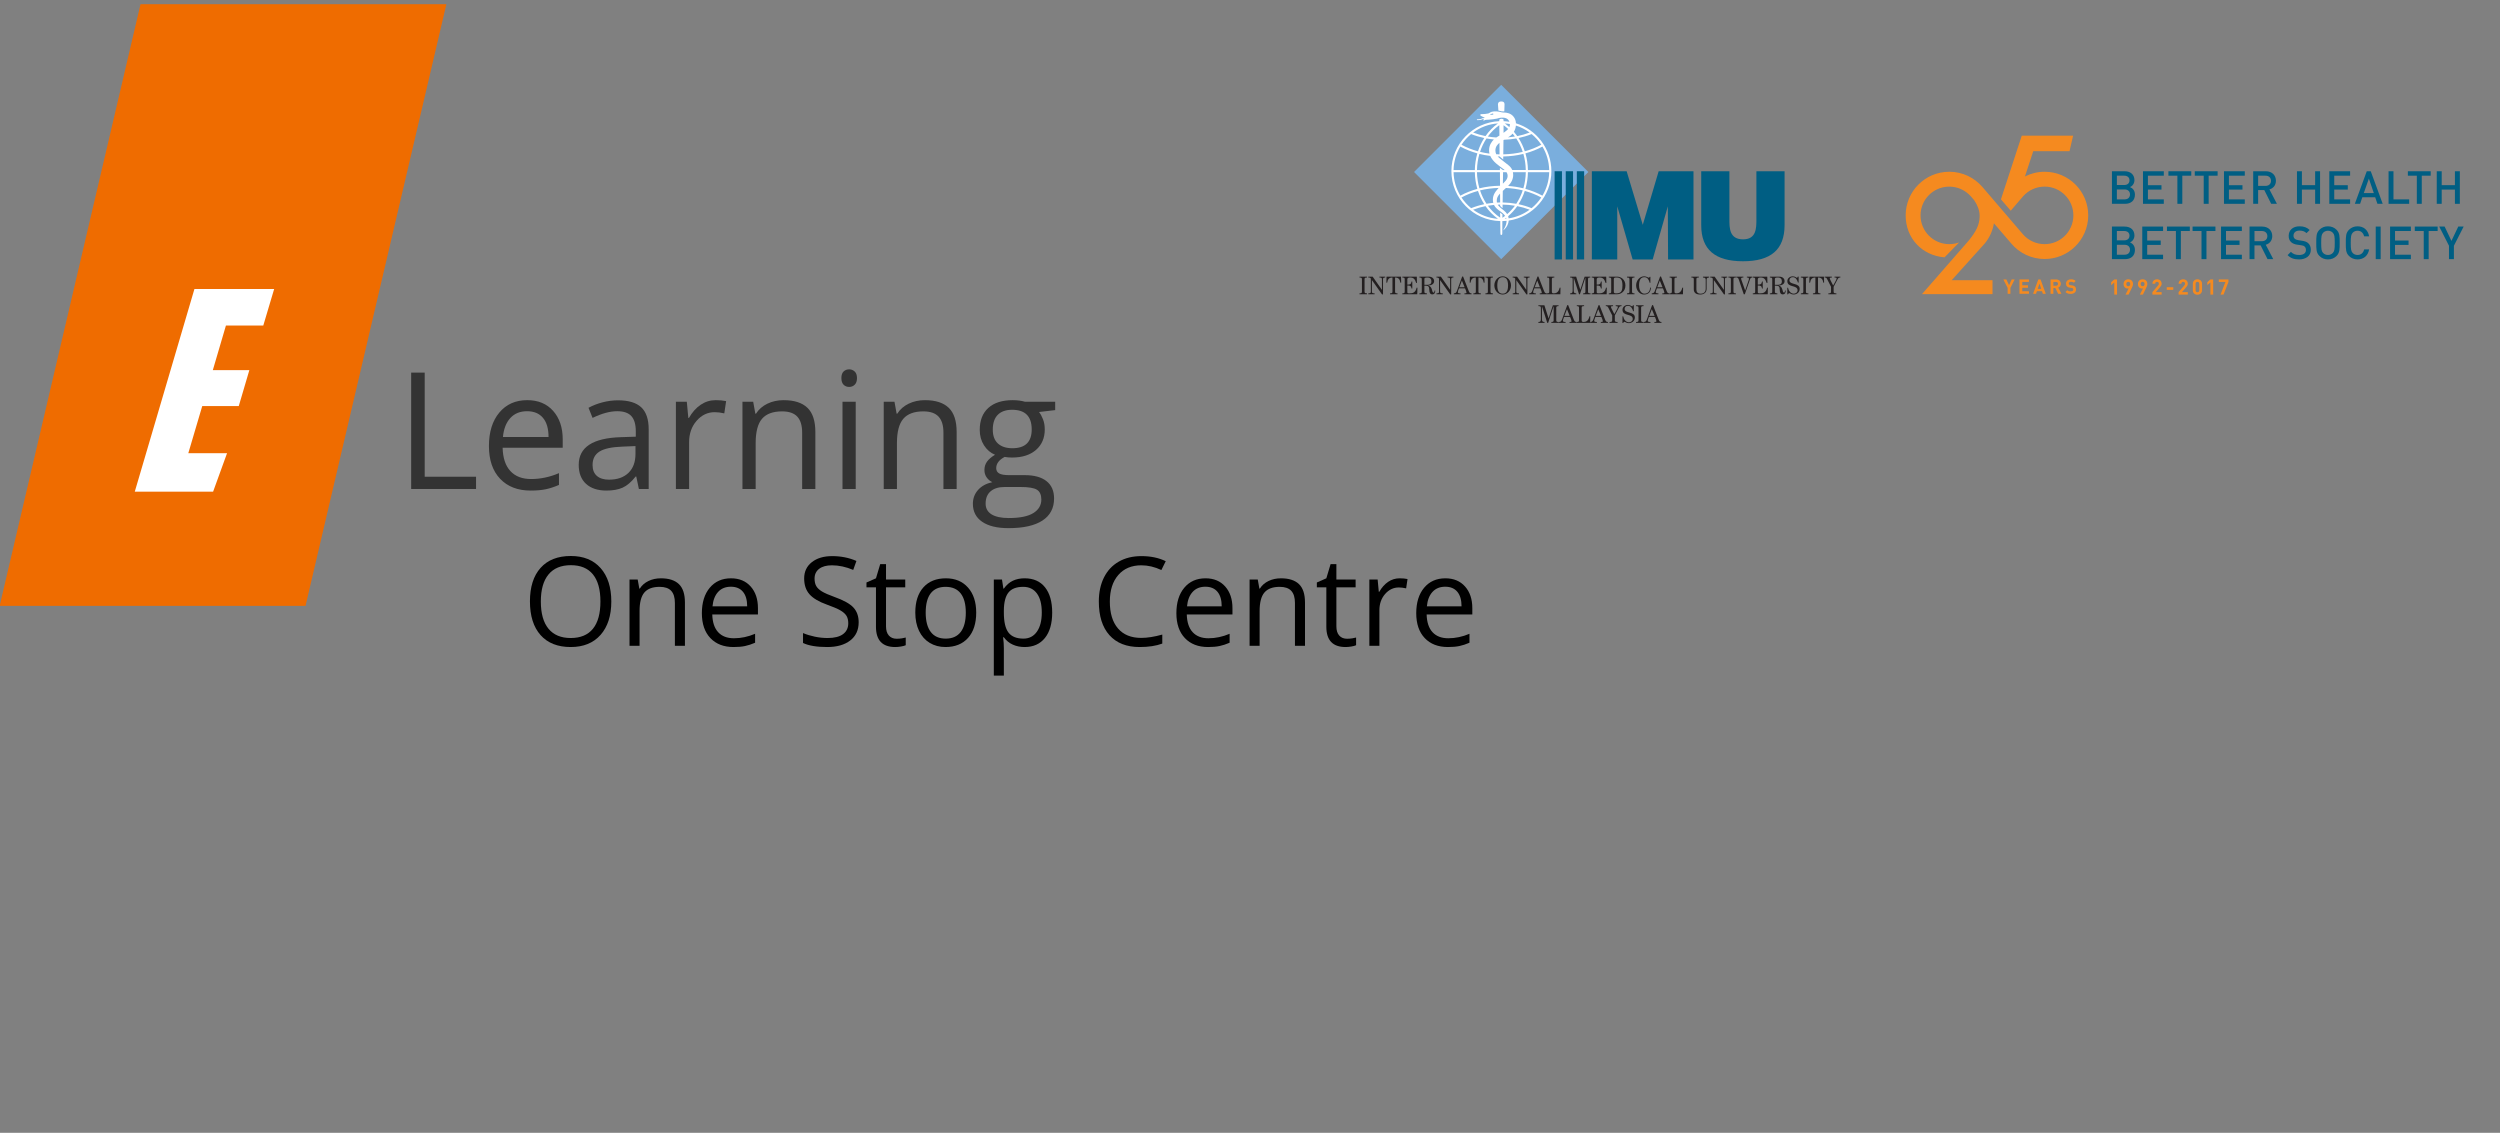 <?xml version="1.0" encoding="utf-8"?>
<!-- Generator: Adobe Illustrator 13.0.0, SVG Export Plug-In . SVG Version: 6.00 Build 14948)  -->
<!DOCTYPE svg PUBLIC "-//W3C//DTD SVG 1.1//EN" "http://www.w3.org/Graphics/SVG/1.1/DTD/svg11.dtd">
<svg version="1.1" id="Layer_1" xmlns="http://www.w3.org/2000/svg" xmlns:xlink="http://www.w3.org/1999/xlink" x="0px" y="0px"
	 width="640px" height="290px" viewBox="0 0 640 290" enable-background="new 0 0 640 290" xml:space="preserve">
<rect x="0" y="0" width="640" height="290" fill="#808080" stroke="none"/>
<g>
	<g>
		<g>
			<polygon fill="#EF6C00" points="78.214,155.109 -0.088,155.109 35.973,1.073 114.275,1.073 			"/>
			<g>
				<path fill="#FFFFFF" d="M49.774,73.989h20.41l-2.783,9.347h-9.563l-3.355,11.418h9.351l-2.713,9.205h-9.348l-3.567,12.062h9.918
					l-3.569,9.846H34.502L49.774,73.989z"/>
			</g>
		</g>
		<g enable-background="new    ">
			<path fill="#333333" d="M105.259,125.18V95.389h3.464v26.653h13.144v3.138H105.259L105.259,125.18z"/>
			<path fill="#333333" d="M135.845,125.586c-3.301,0-5.907-1.005-7.815-3.016c-1.909-2.01-2.863-4.801-2.863-8.375
				c0-3.6,0.887-6.459,2.659-8.578c1.772-2.12,4.153-3.179,7.142-3.179c2.798,0,5.012,0.92,6.643,2.761
				c1.631,1.841,2.445,4.269,2.445,7.284v2.14h-15.384c0.067,2.622,0.729,4.612,1.986,5.971s3.026,2.038,5.309,2.038
				c2.404,0,4.781-0.503,7.132-1.508v3.016c-1.196,0.516-2.326,0.887-3.394,1.111C138.639,125.475,137.353,125.586,135.845,125.586z
				 M134.927,105.272c-1.793,0-3.223,0.583-4.29,1.752c-1.066,1.168-1.694,2.784-1.885,4.85h11.676c0-2.133-0.476-3.767-1.427-4.901
				S136.694,105.272,134.927,105.272z"/>
			<path fill="#333333" d="M163.557,125.18l-0.672-3.179h-0.164c-1.114,1.399-2.224,2.346-3.332,2.842
				c-1.107,0.495-2.489,0.743-4.146,0.743c-2.215,0-3.95-0.57-5.206-1.711c-1.257-1.141-1.885-2.764-1.885-4.87
				c0-4.511,3.607-6.874,10.821-7.091l3.79-0.123v-1.385c0-1.753-0.377-3.045-1.131-3.882c-0.753-0.835-1.96-1.253-3.617-1.253
				c-1.861,0-3.967,0.57-6.317,1.712l-1.039-2.589c1.101-0.597,2.306-1.065,3.618-1.406c1.311-0.338,2.625-0.509,3.943-0.509
				c2.663,0,4.636,0.59,5.919,1.772c1.284,1.182,1.926,3.077,1.926,5.686v15.241h-2.507V125.18z M155.916,122.795
				c2.105,0,3.759-0.577,4.962-1.732c1.202-1.155,1.803-2.771,1.803-4.85v-2.017l-3.383,0.142c-2.69,0.095-4.629,0.513-5.818,1.253
				s-1.783,1.891-1.783,3.454c0,1.222,0.37,2.152,1.111,2.792C153.549,122.477,154.584,122.795,155.916,122.795z"/>
			<path fill="#333333" d="M183.22,102.439c0.991,0,1.881,0.081,2.669,0.245l-0.469,3.137c-0.924-0.203-1.739-0.305-2.445-0.305
				c-1.807,0-3.352,0.733-4.636,2.201c-1.284,1.466-1.926,3.294-1.926,5.481v11.982h-3.382v-22.333h2.792l0.388,4.137h0.163
				c0.829-1.453,1.827-2.574,2.996-3.362C180.538,102.834,181.822,102.439,183.22,102.439z"/>
			<path fill="#333333" d="M205.349,125.18v-14.447c0-1.82-0.414-3.179-1.242-4.075s-2.126-1.345-3.892-1.345
				c-2.337,0-4.048,0.631-5.135,1.895c-1.087,1.264-1.63,3.35-1.63,6.255v11.717h-3.383v-22.333h2.751l0.55,3.057h0.163
				c0.692-1.1,1.664-1.952,2.914-2.558c1.25-0.603,2.642-0.906,4.177-0.906c2.689,0,4.713,0.649,6.072,1.946
				c1.359,1.298,2.038,3.372,2.038,6.225v14.569h-3.383V125.18z"/>
			<path fill="#333333" d="M215.395,96.795c0-0.774,0.19-1.342,0.57-1.702c0.381-0.36,0.856-0.541,1.427-0.541
				c0.543,0,1.012,0.185,1.406,0.551c0.394,0.367,0.591,0.931,0.591,1.691c0,0.761-0.197,1.328-0.591,1.701
				c-0.394,0.374-0.863,0.56-1.406,0.56c-0.571,0-1.046-0.186-1.427-0.56C215.586,98.123,215.395,97.556,215.395,96.795z
				 M219.063,125.18h-3.382v-22.333h3.382V125.18z"/>
			<path fill="#333333" d="M241.519,125.18v-14.447c0-1.82-0.415-3.179-1.244-4.075s-2.126-1.345-3.892-1.345
				c-2.337,0-4.048,0.631-5.136,1.895c-1.087,1.264-1.63,3.35-1.63,6.255v11.717h-3.382v-22.333h2.751l0.55,3.057h0.163
				c0.692-1.1,1.664-1.952,2.914-2.558c1.25-0.603,2.643-0.906,4.178-0.906c2.689,0,4.714,0.649,6.072,1.946
				c1.359,1.298,2.039,3.372,2.039,6.225v14.569h-3.382V125.18z"/>
			<path fill="#333333" d="M270.128,102.847v2.14l-4.136,0.489c0.38,0.476,0.72,1.098,1.019,1.865s0.448,1.633,0.448,2.598
				c0,2.188-0.747,3.933-2.241,5.237c-1.494,1.303-3.546,1.956-6.153,1.956c-0.666,0-1.291-0.054-1.875-0.163
				c-1.439,0.761-2.16,1.718-2.16,2.873c0,0.611,0.251,1.063,0.753,1.355s1.366,0.438,2.588,0.438h3.953
				c2.418,0,4.276,0.509,5.573,1.528c1.297,1.019,1.946,2.5,1.946,4.442c0,2.472-0.992,4.357-2.975,5.655
				c-1.984,1.297-4.877,1.945-8.681,1.945c-2.921,0-5.172-0.543-6.755-1.629c-1.582-1.088-2.373-2.622-2.373-4.605
				c0-1.358,0.434-2.535,1.304-3.525c0.869-0.991,2.091-1.663,3.668-2.017c-0.571-0.258-1.05-0.659-1.438-1.202
				c-0.387-0.543-0.58-1.175-0.58-1.895c0-0.815,0.217-1.528,0.652-2.14c0.435-0.612,1.12-1.202,2.058-1.773
				c-1.155-0.475-2.096-1.284-2.822-2.425c-0.727-1.141-1.089-2.445-1.089-3.913c0-2.445,0.733-4.33,2.201-5.655
				c1.466-1.324,3.544-1.986,6.235-1.986c1.167,0,2.221,0.137,3.159,0.408h7.721V102.847z M252.319,128.929
				c0,1.209,0.509,2.126,1.528,2.751s2.479,0.938,4.381,0.938c2.839,0,4.941-0.424,6.307-1.273c1.364-0.85,2.047-2.001,2.047-3.455
				c0-1.208-0.374-2.047-1.121-2.516c-0.747-0.469-2.153-0.703-4.219-0.703h-4.055c-1.535,0-2.73,0.366-3.586,1.101
				C252.746,126.504,252.319,127.558,252.319,128.929z M254.153,109.999c0,1.563,0.441,2.744,1.324,3.545
				c0.883,0.802,2.112,1.203,3.688,1.203c3.301,0,4.952-1.603,4.952-4.809c0-3.355-1.671-5.034-5.013-5.034
				c-1.59,0-2.813,0.429-3.668,1.284C254.58,107.044,254.153,108.314,254.153,109.999z"/>
		</g>
	</g>
	<g enable-background="new    ">
		<path d="M156.495,153.979c0,3.624-0.916,6.474-2.749,8.549c-1.833,2.075-4.38,3.113-7.643,3.113c-3.335,0-5.908-1.019-7.72-3.059
			c-1.812-2.04-2.718-4.917-2.718-8.635c0-3.686,0.908-6.542,2.726-8.571c1.816-2.029,4.398-3.042,7.743-3.042
			c3.252,0,5.792,1.033,7.619,3.097C155.582,147.497,156.495,150.346,156.495,153.979z M138.454,153.979
			c0,3.067,0.652,5.392,1.96,6.977c1.306,1.585,3.203,2.377,5.691,2.377c2.508,0,4.403-0.789,5.684-2.369s1.92-3.907,1.92-6.984
			c0-3.046-0.638-5.355-1.914-6.931c-1.275-1.574-3.162-2.361-5.66-2.361c-2.509,0-4.416,0.792-5.722,2.377
			C139.106,148.649,138.454,150.955,138.454,153.979z"/>
		<path d="M172.772,165.33v-10.979c0-1.383-0.315-2.417-0.945-3.097c-0.63-0.682-1.616-1.022-2.958-1.022
			c-1.776,0-3.076,0.48-3.902,1.439c-0.826,0.96-1.239,2.545-1.239,4.755v8.904h-2.571v-16.973h2.091l0.418,2.322h0.124
			c0.526-0.837,1.265-1.483,2.214-1.943s2.009-0.688,3.175-0.688c2.044,0,3.582,0.492,4.615,1.479
			c1.033,0.986,1.549,2.563,1.549,4.731v11.072H172.772z"/>
		<path d="M187.793,165.641c-2.509,0-4.489-0.763-5.939-2.292c-1.45-1.527-2.176-3.649-2.176-6.364c0-2.736,0.674-4.91,2.021-6.521
			c1.348-1.61,3.157-2.416,5.428-2.416c2.127,0,3.81,0.7,5.048,2.098c1.24,1.399,1.859,3.244,1.859,5.537v1.626h-11.692
			c0.052,1.992,0.556,3.506,1.51,4.537c0.955,1.034,2.3,1.549,4.035,1.549c1.827,0,3.633-0.383,5.419-1.146v2.292
			c-0.909,0.392-1.767,0.673-2.578,0.843C189.917,165.556,188.939,165.641,187.793,165.641z M187.096,150.201
			c-1.363,0-2.449,0.443-3.26,1.33c-0.811,0.89-1.288,2.117-1.433,3.688h8.874c0-1.621-0.362-2.862-1.084-3.726
			C189.471,150.632,188.439,150.201,187.096,150.201z"/>
		<path d="M219.819,159.307c0,1.992-0.722,3.547-2.167,4.661c-1.445,1.115-3.407,1.673-5.885,1.673
			c-2.685,0-4.749-0.346-6.195-1.038v-2.54c0.929,0.394,1.941,0.702,3.035,0.929c1.094,0.228,2.178,0.341,3.252,0.341
			c1.755,0,3.076-0.334,3.965-0.998c0.888-0.666,1.332-1.592,1.332-2.78c0-0.784-0.158-1.427-0.473-1.928
			c-0.314-0.5-0.841-0.963-1.58-1.387c-0.739-0.424-1.861-0.904-3.368-1.439c-2.107-0.754-3.611-1.646-4.515-2.68
			c-0.904-1.032-1.355-2.38-1.355-4.042c0-1.745,0.655-3.134,1.967-4.166c1.311-1.032,3.044-1.548,5.203-1.548
			c2.25,0,4.321,0.413,6.21,1.239l-0.82,2.292c-1.868-0.785-3.686-1.177-5.452-1.177c-1.393,0-2.482,0.299-3.268,0.898
			c-0.785,0.598-1.177,1.43-1.177,2.492c0,0.785,0.145,1.428,0.435,1.928c0.288,0.502,0.776,0.961,1.463,1.38
			c0.687,0.416,1.736,0.879,3.151,1.386c2.375,0.846,4.008,1.755,4.902,2.725C219.372,156.499,219.819,157.758,219.819,159.307z"/>
		<path d="M229.545,163.519c0.454,0,0.893-0.033,1.316-0.1c0.423-0.068,0.759-0.138,1.007-0.21v1.966
			c-0.279,0.135-0.688,0.246-1.231,0.334c-0.542,0.087-1.03,0.132-1.464,0.132c-3.284,0-4.925-1.729-4.925-5.188v-10.098h-2.431
			v-1.239l2.431-1.068l1.084-3.624h1.487v3.934h4.924v1.998h-4.924v9.988c0,1.021,0.242,1.808,0.728,2.354
			C228.032,163.245,228.698,163.519,229.545,163.519z"/>
		<path d="M249.909,156.829c0,2.767-0.696,4.927-2.091,6.48c-1.393,1.555-3.318,2.331-5.775,2.331c-1.518,0-2.866-0.356-4.042-1.068
			c-1.177-0.713-2.086-1.734-2.726-3.066c-0.64-1.333-0.96-2.891-0.96-4.677c0-2.768,0.691-4.923,2.075-6.466
			s3.304-2.315,5.761-2.315c2.375,0,4.261,0.79,5.66,2.369C249.21,151.997,249.909,154.134,249.909,156.829z M236.978,156.829
			c0,2.168,0.435,3.82,1.301,4.955c0.867,1.137,2.142,1.703,3.825,1.703s2.96-0.564,3.833-1.695c0.873-1.13,1.309-2.784,1.309-4.963
			c0-2.158-0.436-3.797-1.309-4.917s-2.161-1.681-3.864-1.681c-1.683,0-2.953,0.553-3.81,1.657
			C237.406,152.994,236.978,154.64,236.978,156.829z"/>
		<path d="M262.314,165.641c-1.105,0-2.114-0.204-3.028-0.612c-0.913-0.407-1.68-1.035-2.299-1.882h-0.186
			c0.124,0.991,0.186,1.931,0.186,2.819v6.983h-2.57v-24.592h2.091l0.356,2.322h0.124c0.662-0.93,1.43-1.6,2.308-2.013
			c0.877-0.414,1.884-0.62,3.02-0.62c2.25,0,3.988,0.769,5.211,2.308c1.223,1.538,1.834,3.695,1.834,6.474
			c0,2.787-0.621,4.953-1.865,6.497C266.25,164.869,264.523,165.641,262.314,165.641z M261.943,150.231
			c-1.735,0-2.989,0.48-3.764,1.439c-0.774,0.96-1.172,2.489-1.192,4.584v0.573c0,2.385,0.397,4.092,1.192,5.119
			s2.069,1.54,3.825,1.54c1.465,0,2.615-0.593,3.445-1.781c0.831-1.187,1.247-2.823,1.247-4.908c0-2.116-0.416-3.74-1.247-4.871
			S263.449,150.231,261.943,150.231z"/>
		<path d="M292.172,144.719c-2.488,0-4.453,0.828-5.893,2.485c-1.44,1.657-2.161,3.926-2.161,6.806c0,2.964,0.694,5.252,2.083,6.869
			c1.389,1.615,3.368,2.423,5.939,2.423c1.579,0,3.381-0.284,5.405-0.851v2.308c-1.57,0.587-3.505,0.882-5.807,0.882
			c-3.335,0-5.908-1.012-7.72-3.035c-1.813-2.023-2.718-4.898-2.718-8.626c0-2.335,0.437-4.378,1.309-6.134
			c0.873-1.755,2.132-3.107,3.778-4.057c1.647-0.95,3.585-1.425,5.816-1.425c2.374,0,4.448,0.435,6.225,1.302l-1.115,2.261
			C295.599,145.122,293.885,144.719,292.172,144.719z"/>
		<path d="M309.269,165.641c-2.509,0-4.489-0.763-5.939-2.292c-1.451-1.527-2.176-3.649-2.176-6.364c0-2.736,0.673-4.91,2.021-6.521
			s3.157-2.416,5.428-2.416c2.126,0,3.81,0.7,5.048,2.098c1.239,1.399,1.858,3.244,1.858,5.537v1.626h-11.692
			c0.052,1.992,0.555,3.506,1.511,4.537c0.955,1.034,2.299,1.549,4.034,1.549c1.827,0,3.634-0.383,5.42-1.146v2.292
			c-0.908,0.392-1.768,0.673-2.578,0.843C311.393,165.556,310.415,165.641,309.269,165.641z M308.572,150.201
			c-1.363,0-2.449,0.443-3.26,1.33c-0.811,0.89-1.288,2.117-1.432,3.688h8.874c0-1.621-0.362-2.862-1.084-3.726
			C310.947,150.632,309.914,150.201,308.572,150.201z"/>
		<path d="M331.507,165.33v-10.979c0-1.383-0.315-2.417-0.945-3.097c-0.63-0.682-1.615-1.022-2.957-1.022
			c-1.776,0-3.077,0.48-3.902,1.439c-0.827,0.96-1.24,2.545-1.24,4.755v8.904h-2.569v-16.973h2.091l0.417,2.322h0.124
			c0.526-0.837,1.266-1.483,2.215-1.943c0.95-0.46,2.009-0.688,3.174-0.688c2.044,0,3.583,0.492,4.616,1.479
			s1.548,2.563,1.548,4.731v11.072H331.507z"/>
		<path d="M344.841,163.519c0.452,0,0.892-0.033,1.315-0.1c0.423-0.068,0.759-0.138,1.006-0.21v1.966
			c-0.278,0.135-0.688,0.246-1.23,0.334c-0.543,0.087-1.029,0.132-1.464,0.132c-3.283,0-4.925-1.729-4.925-5.188v-10.098h-2.431
			v-1.239l2.431-1.068l1.085-3.624h1.486v3.934h4.925v1.998h-4.925v9.988c0,1.021,0.242,1.808,0.729,2.354
			C343.327,163.245,343.993,163.519,344.841,163.519z"/>
		<path d="M358.299,148.048c0.753,0,1.43,0.063,2.028,0.187l-0.357,2.385c-0.702-0.154-1.321-0.232-1.857-0.232
			c-1.374,0-2.548,0.558-3.522,1.672c-0.977,1.116-1.465,2.505-1.465,4.167v9.105h-2.57v-16.973h2.121l0.294,3.143h0.124
			c0.63-1.104,1.389-1.956,2.276-2.555C356.259,148.348,357.235,148.048,358.299,148.048z"/>
		<path d="M370.672,165.641c-2.508,0-4.488-0.763-5.939-2.292c-1.45-1.527-2.176-3.649-2.176-6.364c0-2.736,0.675-4.91,2.021-6.521
			c1.349-1.61,3.158-2.416,5.429-2.416c2.126,0,3.811,0.7,5.048,2.098c1.239,1.399,1.858,3.244,1.858,5.537v1.626H365.22
			c0.052,1.992,0.556,3.506,1.511,4.537c0.955,1.034,2.3,1.549,4.034,1.549c1.827,0,3.634-0.383,5.42-1.146v2.292
			c-0.908,0.392-1.768,0.673-2.577,0.843C372.796,165.556,371.819,165.641,370.672,165.641z M369.976,150.201
			c-1.364,0-2.449,0.443-3.261,1.33c-0.811,0.89-1.288,2.117-1.432,3.688h8.873c0-1.621-0.361-2.862-1.084-3.726
			C372.35,150.632,371.318,150.201,369.976,150.201z"/>
	</g>
</g>
<g>
	
		<rect x="368.482" y="28.292" transform="matrix(-0.707 0.707 -0.707 -0.707 687.134 -196.483)" fill="#7AAEDD" width="31.558" height="31.558"/>
	<g>
		<g>
			<defs>
				<rect id="SVGID_1_" x="338.79" y="12.506" width="300" height="79.325"/>
			</defs>
			<clipPath id="SVGID_2_">
				<use xlink:href="#SVGID_1_"  overflow="visible"/>
			</clipPath>
			<path clip-path="url(#SVGID_2_)" fill="#FFFFFF" d="M383.592,28.307c0.357,0.055,0.71,0.171,0.824,0.193
				c0.301,0.055,0.688,0,0.688,0s0.053-1.455,0.053-1.677c0-0.218,0.083-0.849-0.851-0.849c-0.936,0-0.825,0.824-0.825,0.824
				L383.592,28.307z M388.083,31.563c-0.045-1.074-0.597-1.854-1.198-2.241c-0.921-0.591-1.838-0.495-2.126-0.523
				c-0.19-0.02-0.536-0.082-0.954-0.195c-0.348-0.093-0.759-0.1-1.363-0.078c-0.798,0.026-1.152,0.438-1.43,0.521
				c-0.273,0.083-1.289,0.189-1.593,0.167c-0.357-0.029-0.507,0.085-0.465,0.272c0.053,0.247,1.183,0.631,1.183,0.631
				s-0.007,0.002-0.011,0.008c-0.239,0.02-0.444,0.096-0.733,0.208l-0.312,0.12c-0.22,0.081-0.717,0.083-0.894,0.075
				c-0.062,0-0.11,0.045-0.114,0.106c0,0.061,0.046,0.112,0.107,0.114c0.028,0,0.673,0.023,0.977-0.089l0.316-0.121
				c0.187-0.072,0.329-0.128,0.466-0.162c-0.039,0.058-0.08,0.125-0.135,0.205c-0.249,0.384,0.131,0.273,0.131,0.273
				c0.232-0.222,0.718-0.191,1.188-0.216c0.464-0.029,1.725-0.166,2.113-0.276c0.381-0.107,0.659-0.246,1.455-0.246
				c0.971,0,1.503,0.477,1.724,1.058c-0.493-0.081-0.996-0.133-1.505-0.156V30.64c0-0.165-0.347-0.248-0.633-0.22
				c-0.519,0.05-0.464,0.321-0.464,0.321l0.002,0.279c-6.807,0.283-12.258,5.908-12.258,12.785c0,6.959,5.582,12.635,12.505,12.792
				c0.049,3.053,0.043,3.047,0.043,3.138c0,0.109-0.021,0.421,0.236,0.421s0.242-0.383,0.242-0.383l0.021-3.172
				c0.369-0.008,0.729-0.033,1.09-0.065c-0.045,0.915-0.327,1.497-0.702,2.111c-0.162,0.261-0.138,0.331-0.138,0.331
				c0.998-0.879,1.331-1.768,1.373-2.506c6.176-0.914,10.927-6.242,10.927-12.661C397.152,38.046,393.326,33.166,388.083,31.563
				 M382.082,29.376c-0.248,0.027-0.707-0.007-0.707-0.007s0.411-0.246,0.651-0.295C382.355,29.011,382.429,29.337,382.082,29.376
				 M396.595,43.531h-5.445c-0.023-1.474-0.245-2.912-0.639-4.271c1.539-0.42,3.004-1.004,4.353-1.739
				C395.92,39.284,396.545,41.337,396.595,43.531 M394.567,37.054c-1.307,0.711-2.726,1.273-4.217,1.679
				c-0.397-1.213-0.938-2.357-1.604-3.399c1.159-0.244,2.287-0.581,3.348-1.015C393.048,35.101,393.883,36.021,394.567,37.054
				 M388.072,32.144c1.271,0.406,2.458,1.009,3.512,1.784c-1.01,0.389-2.072,0.697-3.161,0.916c-0.273-0.384-0.561-0.75-0.861-1.103
				C387.857,33.239,388.023,32.689,388.072,32.144 M387.23,34.21c0.203,0.24,0.406,0.483,0.586,0.738
				c-0.587,0.099-1.187,0.173-1.789,0.225c0.129-0.081,0.261-0.164,0.395-0.249C386.743,34.713,387.008,34.471,387.23,34.21
				 M386.532,31.762c0.011,0.281-0.037,0.554-0.13,0.792c-0.374-0.343-0.765-0.669-1.179-0.964
				C385.668,31.622,386.1,31.683,386.532,31.762 M384.91,32.061c0.417,0.296,0.815,0.613,1.189,0.963
				c-0.267,0.284-0.728,0.65-1.189,0.98V32.061z M384.891,35.873c0.045-0.032,0.1-0.063,0.151-0.095
				c1.055-0.04,2.098-0.147,3.121-0.331c0.69,1.049,1.249,2.202,1.657,3.432c-1.592,0.388-3.264,0.6-4.979,0.633L384.891,35.873z
				 M383.922,40.062c0.08,0.083,0.324,0.314,0.899,0.761l0.007-0.763c1.777-0.037,3.511-0.251,5.154-0.657
				c0.378,1.311,0.595,2.7,0.617,4.125h-3.46c-0.215-0.51-0.568-0.903-0.996-1.25c-0.621-0.499-1.87-1.479-2.224-1.757
				c-0.165-0.126-0.341-0.287-0.502-0.478C383.588,40.056,383.753,40.06,383.922,40.062 M382.201,51.534
				c0.017,0.141,0.045,0.268,0.078,0.395c-0.583,0.057-1.16,0.134-1.734,0.24c-0.688-1.05-1.25-2.203-1.653-3.433
				c1.521-0.371,3.12-0.578,4.763-0.626c-0.064,0.066-0.124,0.128-0.173,0.187C382.574,49.312,382.053,50.225,382.201,51.534
				 M378.728,48.209c-0.383-1.313-0.596-2.702-0.621-4.13h5.877l0.022,3.472C382.185,47.575,380.412,47.793,378.728,48.209
				 M383.842,49.749c0.037-0.042,0.1-0.109,0.176-0.187l0.016,2.267c-0.274,0.006-0.545,0.014-0.817,0.028
				c-0.012-0.069-0.029-0.137-0.035-0.212C383.099,50.571,383.617,49.998,383.842,49.749 M383.976,42.974l0.004,0.557h-5.873
				c0.027-1.425,0.238-2.814,0.619-4.123c0.904,0.221,1.833,0.389,2.777,0.501c0.646,1.503,2.216,2.508,3.404,3.389
				c0.106,0.08,0.201,0.156,0.287,0.233h-0.454C384.653,43.46,384.466,43.343,383.976,42.974 M381.307,39.323
				c-0.82-0.108-1.632-0.253-2.415-0.444c0.403-1.232,0.966-2.385,1.655-3.434c0.619,0.113,1.252,0.199,1.885,0.256
				c-0.614,0.592-1.227,1.492-1.227,2.76C381.203,38.767,381.24,39.053,381.307,39.323 M385.668,44.079
				c0.579,0.908,0.161,1.749-0.186,2.156c-0.198,0.237-0.467,0.514-0.742,0.793l0.041-2.95H385.668z M384.716,48.875
				c0.256-0.247,0.535-0.51,0.807-0.754c1.478,0.073,2.912,0.276,4.296,0.613c-0.406,1.229-0.967,2.383-1.658,3.434
				c-1.14-0.207-2.309-0.321-3.483-0.339L384.716,48.875z M386.077,47.607c0.794-0.795,1.301-1.725,1.301-2.856
				c0-0.244-0.028-0.463-0.067-0.673h3.289c-0.024,1.431-0.239,2.819-0.617,4.132C388.724,47.898,387.417,47.703,386.077,47.607
				 M383.882,39.512c-0.281-0.004-0.56-0.01-0.837-0.024c-0.138-0.275-0.221-0.587-0.221-0.941c0-1.026,0.531-1.549,1.041-1.981
				L383.882,39.512z M383.824,32.041l0.03,2.67c-0.112,0.072-0.203,0.124-0.263,0.155c-0.101,0.053-0.3,0.164-0.54,0.329
				c-0.727-0.044-1.451-0.125-2.166-0.246C381.706,33.815,382.702,32.839,383.824,32.041 M383.48,31.59
				c-1.236,0.883-2.313,1.986-3.194,3.253c-1.098-0.217-2.155-0.527-3.163-0.916C378.929,32.601,381.111,31.76,383.48,31.59
				 M376.61,34.32c1.067,0.432,2.193,0.771,3.354,1.014c-0.669,1.047-1.205,2.189-1.602,3.402c-1.497-0.407-2.916-0.97-4.223-1.681
				C374.823,36.021,375.658,35.101,376.61,34.32 M373.843,37.521c1.349,0.737,2.81,1.318,4.356,1.739
				c-0.397,1.358-0.615,2.795-0.641,4.271h-5.448C372.158,41.337,372.781,39.284,373.843,37.521 M372.109,44.079h5.448
				c0.025,1.479,0.243,2.914,0.641,4.277c-1.543,0.421-3.007,1-4.354,1.736C372.786,48.329,372.158,46.274,372.109,44.079
				 M374.138,50.559c1.308-0.712,2.729-1.271,4.223-1.68c0.398,1.213,0.938,2.358,1.602,3.402c-1.159,0.242-2.283,0.582-3.35,1.013
				C375.662,52.51,374.823,51.589,374.138,50.559 M377.125,53.686c1.009-0.389,2.07-0.697,3.164-0.913
				c0.881,1.264,1.957,2.37,3.192,3.25C381.114,55.852,378.931,55.012,377.125,53.686 M384.022,54.413
				c0.01,0.479,0.02,0.915,0.026,1.309c-1.216-0.821-2.282-1.854-3.156-3.058c0.519-0.086,1.043-0.153,1.573-0.202
				c0.397,0.835,1.136,1.293,1.677,1.691c0.202,0.146,0.777,0.539,1.169,1.111c-0.224,0.175-0.459,0.334-0.695,0.492l0.009-0.87
				L384.022,54.413z M385.224,56.022c0.122-0.085,0.229-0.184,0.345-0.27c0.027,0.073,0.053,0.146,0.069,0.223
				C385.5,55.991,385.363,56.01,385.224,56.022 M384.195,53.239c-0.163-0.153-0.52-0.432-0.769-0.845
				c0.199-0.009,0.404-0.011,0.607-0.016l0.003,0.346c0.203,0.238,0.616,0.559,0.616,0.559l0.013-0.905
				c1.062,0.018,2.117,0.117,3.148,0.287c-0.577,0.796-1.242,1.512-1.978,2.147C385.411,54.11,384.593,53.599,384.195,53.239
				 M386.211,55.906c-0.025-0.207-0.067-0.396-0.123-0.561c0.875-0.746,1.659-1.611,2.33-2.573c1.093,0.216,2.153,0.524,3.161,0.913
				C390.026,54.824,388.198,55.603,386.211,55.906 M392.088,53.292c-1.061-0.43-2.188-0.771-3.35-1.014
				c0.672-1.043,1.209-2.187,1.609-3.398c1.493,0.407,2.906,0.965,4.217,1.678C393.879,51.589,393.046,52.51,392.088,53.292
				 M394.859,50.092c-1.35-0.735-2.811-1.313-4.352-1.736c0.396-1.363,0.617-2.798,0.641-4.277h5.445
				C396.545,46.274,395.92,48.329,394.859,50.092"/>
		</g>
		<g>
			<defs>
				<rect id="SVGID_3_" x="338.79" y="12.506" width="300" height="79.325"/>
			</defs>
			<clipPath id="SVGID_4_">
				<use xlink:href="#SVGID_3_"  overflow="visible"/>
			</clipPath>
			<polygon clip-path="url(#SVGID_4_)" fill="#005E83" points="407.515,43.837 416.421,43.837 420.551,57.561 424.619,43.837 
				433.531,43.837 433.531,66.422 427.026,66.422 426.965,52.815 423.087,66.422 417.957,66.422 414.018,52.815 414.018,66.422 
				407.515,66.422 			"/>
		</g>
		<g>
			<defs>
				<rect id="SVGID_5_" x="338.79" y="12.506" width="300" height="79.325"/>
			</defs>
			<clipPath id="SVGID_6_">
				<use xlink:href="#SVGID_5_"  overflow="visible"/>
			</clipPath>
			<path clip-path="url(#SVGID_6_)" fill="#005E83" d="M456.85,57.649c0,6.24-3.506,9.234-10.651,9.234
				c-7.145,0-10.685-2.995-10.685-9.234V43.837h7.211v12.264c0,2.304,0,5.171,3.508,5.171c3.405,0,3.405-2.867,3.405-5.171V43.837
				h7.212V57.649L456.85,57.649z"/>
		</g>
		<g>
			<defs>
				<rect id="SVGID_7_" x="338.79" y="12.506" width="300" height="79.325"/>
			</defs>
			<clipPath id="SVGID_8_">
				<use xlink:href="#SVGID_7_"  overflow="visible"/>
			</clipPath>
			<rect x="400.83" y="43.837" clip-path="url(#SVGID_8_)" fill="#005E83" width="1.869" height="22.585"/>
		</g>
		<g>
			<defs>
				<rect id="SVGID_9_" x="338.79" y="12.506" width="300" height="79.325"/>
			</defs>
			<clipPath id="SVGID_10_">
				<use xlink:href="#SVGID_9_"  overflow="visible"/>
			</clipPath>
			<rect x="397.98" y="43.837" clip-path="url(#SVGID_10_)" fill="#005E83" width="1.88" height="22.585"/>
		</g>
		<g>
			<defs>
				<rect id="SVGID_11_" x="338.79" y="12.506" width="300" height="79.325"/>
			</defs>
			<clipPath id="SVGID_12_">
				<use xlink:href="#SVGID_11_"  overflow="visible"/>
			</clipPath>
			<rect x="403.67" y="43.837" clip-path="url(#SVGID_12_)" fill="#005E83" width="1.87" height="22.585"/>
		</g>
		<g>
			<defs>
				<rect id="SVGID_13_" x="338.79" y="12.506" width="300" height="79.325"/>
			</defs>
			<clipPath id="SVGID_14_">
				<use xlink:href="#SVGID_13_"  overflow="visible"/>
			</clipPath>
			<path clip-path="url(#SVGID_14_)" fill="#231F20" d="M349.952,70.82v0.223c-0.517,0-0.625,0.119-0.625,0.429v3.194
				c0,0.316,0.109,0.433,0.625,0.433v0.225h-1.925V75.1c0.518,0,0.627-0.117,0.627-0.433v-3.194c0-0.311-0.111-0.429-0.627-0.429
				V70.82H349.952z"/>
		</g>
		<g>
			<defs>
				<rect id="SVGID_15_" x="338.79" y="12.506" width="300" height="79.325"/>
			</defs>
			<clipPath id="SVGID_16_">
				<use xlink:href="#SVGID_15_"  overflow="visible"/>
			</clipPath>
			<path clip-path="url(#SVGID_16_)" fill="#231F20" d="M351.403,70.82l2.358,3.374h0.013v-2.721c0-0.311-0.111-0.429-0.648-0.429
				V70.82h1.494v0.223c-0.458,0-0.567,0.119-0.567,0.429v3.888h-0.26l-2.572-3.638h-0.008v2.944c0,0.316,0.109,0.433,0.686,0.433
				v0.225h-1.611V75.1c0.538,0,0.647-0.117,0.647-0.433v-3.355c-0.205-0.242-0.328-0.268-0.658-0.268V70.82H351.403z"/>
		</g>
		<g>
			<defs>
				<rect id="SVGID_17_" x="338.79" y="12.506" width="300" height="79.325"/>
			</defs>
			<clipPath id="SVGID_18_">
				<use xlink:href="#SVGID_17_"  overflow="visible"/>
			</clipPath>
			<path clip-path="url(#SVGID_18_)" fill="#231F20" d="M358.498,72.364c-0.136-0.824-0.438-1.32-1.358-1.32v3.623
				c0,0.316,0.107,0.433,0.627,0.433v0.225h-1.924V75.1c0.518,0,0.629-0.117,0.629-0.433v-3.623c-0.924,0-1.223,0.497-1.36,1.32
				h-0.204l0.041-1.543h1.856h1.858l0.042,1.543H358.498z"/>
		</g>
		<g>
			<defs>
				<rect id="SVGID_19_" x="338.79" y="12.506" width="300" height="79.325"/>
			</defs>
			<clipPath id="SVGID_20_">
				<use xlink:href="#SVGID_19_"  overflow="visible"/>
			</clipPath>
			<path clip-path="url(#SVGID_20_)" fill="#231F20" d="M362.817,75.325h-3.819V75.1c0.497,0,0.607-0.117,0.607-0.433v-3.194
				c0-0.311-0.11-0.429-0.607-0.429V70.82h3.708l0.036,1.611h-0.204c-0.312-0.997-0.677-1.388-1.545-1.388
				c-0.391,0-0.716,0.104-0.716,0.429v1.39c0.686-0.014,0.981-0.077,1.085-0.794l0.186-0.004v1.808h-0.186
				c-0.104-0.706-0.399-0.775-1.085-0.783v1.726c0,0.208,0.135,0.285,0.538,0.285c0.875,0,1.557-0.196,1.843-1.458h0.204
				L362.817,75.325z"/>
		</g>
		<g>
			<defs>
				<rect id="SVGID_21_" x="338.79" y="12.506" width="300" height="79.325"/>
			</defs>
			<clipPath id="SVGID_22_">
				<use xlink:href="#SVGID_21_"  overflow="visible"/>
			</clipPath>
			<path clip-path="url(#SVGID_22_)" fill="#231F20" d="M367.425,74.382c0,0.536-0.178,0.979-0.775,0.979
				c-0.494,0-0.741-0.43-0.741-1.033c0-1.05-0.317-1.189-1.011-1.189h-0.255v1.527c0,0.316,0.11,0.433,0.648,0.433v0.225h-1.924
				V75.1c0.496,0,0.607-0.117,0.607-0.433v-3.194c0-0.311-0.111-0.429-0.607-0.429V70.82h2.362c1.081,0,1.41,0.679,1.41,1.125
				c0,0.825-0.796,1.143-1.563,1.143v0.014c1.264,0.206,0.865,1.802,1.424,1.802c0.176,0,0.239-0.307,0.239-0.522H367.425z
				 M364.645,72.9c0.19,0.008,0.45,0.014,0.754,0.014c0.592,0,1.039-0.19,1.039-0.877c0-0.595-0.282-0.994-1.052-0.994
				c-0.563,0-0.741,0.107-0.741,0.375V72.9z"/>
		</g>
		<g>
			<defs>
				<rect id="SVGID_23_" x="338.79" y="12.506" width="300" height="79.325"/>
			</defs>
			<clipPath id="SVGID_24_">
				<use xlink:href="#SVGID_23_"  overflow="visible"/>
			</clipPath>
			<path clip-path="url(#SVGID_24_)" fill="#231F20" d="M368.862,70.82l2.354,3.374h0.015v-2.721c0-0.311-0.111-0.429-0.647-0.429
				V70.82h1.49v0.223c-0.456,0-0.568,0.119-0.568,0.429v3.888h-0.256l-2.572-3.638h-0.015v2.944c0,0.316,0.115,0.433,0.693,0.433
				v0.225h-1.615V75.1c0.538,0,0.649-0.117,0.649-0.433v-3.355c-0.209-0.242-0.328-0.268-0.66-0.268V70.82H368.862z"/>
		</g>
		<g>
			<defs>
				<rect id="SVGID_25_" x="338.79" y="12.506" width="300" height="79.325"/>
			</defs>
			<clipPath id="SVGID_26_">
				<use xlink:href="#SVGID_25_"  overflow="visible"/>
			</clipPath>
			<path clip-path="url(#SVGID_26_)" fill="#231F20" d="M372.187,75.325V75.1c0.528,0,0.668-0.292,0.812-0.692l1.318-3.614h0.237
				l1.436,3.685c0.194,0.504,0.342,0.621,0.724,0.621v0.225h-1.818V75.1c0.49,0,0.521-0.05,0.521-0.241
				c0-0.137-0.193-0.665-0.369-1.039h-1.543c-0.111,0.367-0.301,0.76-0.301,0.942c0,0.246,0.13,0.338,0.693,0.338v0.225H372.187z
				 M374.942,73.545l-0.696-1.723l-0.654,1.723H374.942z"/>
		</g>
		<g>
			<defs>
				<rect id="SVGID_27_" x="338.79" y="12.506" width="300" height="79.325"/>
			</defs>
			<clipPath id="SVGID_28_">
				<use xlink:href="#SVGID_27_"  overflow="visible"/>
			</clipPath>
			<path clip-path="url(#SVGID_28_)" fill="#231F20" d="M379.836,72.364c-0.135-0.824-0.436-1.32-1.359-1.32v3.623
				c0,0.316,0.113,0.433,0.627,0.433v0.225h-1.924V75.1c0.52,0,0.63-0.117,0.63-0.433v-3.623c-0.926,0-1.224,0.497-1.358,1.32
				h-0.206l0.04-1.543h1.862h1.856l0.04,1.543H379.836z"/>
		</g>
		<g>
			<defs>
				<rect id="SVGID_29_" x="338.79" y="12.506" width="300" height="79.325"/>
			</defs>
			<clipPath id="SVGID_30_">
				<use xlink:href="#SVGID_29_"  overflow="visible"/>
			</clipPath>
			<path clip-path="url(#SVGID_30_)" fill="#231F20" d="M382.19,70.82v0.223c-0.514,0-0.625,0.119-0.625,0.429v3.194
				c0,0.316,0.112,0.433,0.625,0.433v0.225h-1.921V75.1c0.517,0,0.625-0.117,0.625-0.433v-3.194c0-0.311-0.11-0.429-0.625-0.429
				V70.82H382.19z"/>
		</g>
		<g>
			<defs>
				<rect id="SVGID_31_" x="338.79" y="12.506" width="300" height="79.325"/>
			</defs>
			<clipPath id="SVGID_32_">
				<use xlink:href="#SVGID_31_"  overflow="visible"/>
			</clipPath>
			<path clip-path="url(#SVGID_32_)" fill="#231F20" d="M386.816,73.07c0,1.212-0.872,2.329-2.13,2.329
				c-1.26,0-2.137-1.117-2.137-2.329c0-1.211,0.877-2.332,2.137-2.332C385.944,70.74,386.816,71.86,386.816,73.07 M383.312,73.07
				c0,1.422,0.434,2.107,1.374,2.107c0.943,0,1.374-0.687,1.374-2.107s-0.431-2.108-1.374-2.108
				C383.745,70.962,383.312,71.65,383.312,73.07"/>
		</g>
		<g>
			<defs>
				<rect id="SVGID_33_" x="338.79" y="12.506" width="300" height="79.325"/>
			</defs>
			<clipPath id="SVGID_34_">
				<use xlink:href="#SVGID_33_"  overflow="visible"/>
			</clipPath>
			<path clip-path="url(#SVGID_34_)" fill="#231F20" d="M388.367,70.82l2.355,3.374h0.016v-2.721c0-0.311-0.107-0.429-0.647-0.429
				V70.82h1.492v0.223c-0.455,0-0.569,0.119-0.569,0.429v3.888h-0.257l-2.57-3.638h-0.012v2.944c0,0.316,0.108,0.433,0.687,0.433
				v0.225h-1.609V75.1c0.535,0,0.647-0.117,0.647-0.433v-3.355c-0.208-0.242-0.327-0.268-0.663-0.268V70.82H388.367z"/>
		</g>
		<g>
			<defs>
				<rect id="SVGID_35_" x="338.79" y="12.506" width="300" height="79.325"/>
			</defs>
			<clipPath id="SVGID_36_">
				<use xlink:href="#SVGID_35_"  overflow="visible"/>
			</clipPath>
			<path clip-path="url(#SVGID_36_)" fill="#231F20" d="M391.468,75.325V75.1c0.53,0,0.668-0.292,0.81-0.692l1.322-3.614h0.233
				l1.435,3.685c0.199,0.504,0.347,0.621,0.726,0.621v0.225h-1.819V75.1c0.491,0,0.519-0.05,0.519-0.241
				c0-0.137-0.193-0.665-0.37-1.039h-1.543c-0.112,0.367-0.302,0.76-0.302,0.942c0,0.246,0.131,0.338,0.694,0.338v0.225H391.468z
				 M394.222,73.545l-0.691-1.723l-0.658,1.723H394.222z"/>
		</g>
		<g>
			<defs>
				<rect id="SVGID_37_" x="338.79" y="12.506" width="300" height="79.325"/>
			</defs>
			<clipPath id="SVGID_38_">
				<use xlink:href="#SVGID_37_"  overflow="visible"/>
			</clipPath>
			<path clip-path="url(#SVGID_38_)" fill="#231F20" d="M399.453,75.325h-3.432V75.1c0.479,0,0.591-0.117,0.591-0.433v-3.194
				c0-0.311-0.112-0.429-0.574-0.429V70.82h1.87v0.223c-0.519,0-0.63,0.119-0.63,0.429v3.194c0,0.316,0.145,0.433,0.479,0.433
				c0.559,0,1.244-0.196,1.525-1.458h0.207L399.453,75.325z"/>
		</g>
		<g>
			<defs>
				<rect id="SVGID_39_" x="338.79" y="12.506" width="300" height="79.325"/>
			</defs>
			<clipPath id="SVGID_40_">
				<use xlink:href="#SVGID_39_"  overflow="visible"/>
			</clipPath>
			<path clip-path="url(#SVGID_40_)" fill="#231F20" d="M407.117,70.82v0.223c-0.475,0-0.587,0.119-0.587,0.429v3.194
				c0,0.316,0.112,0.433,0.646,0.433v0.225h-1.9V75.1c0.477,0,0.59-0.117,0.59-0.433V71.07h-0.018l-1.39,4.255h-0.228l-1.346-4.228
				h-0.009v3.243c0,0.564,0.109,0.76,0.651,0.76v0.225h-1.568V75.1c0.529,0,0.639-0.196,0.639-0.76v-2.867
				c0-0.311-0.112-0.429-0.639-0.429V70.82h1.535l1.067,3.351h0.011l1.097-3.351H407.117z"/>
		</g>
		<g>
			<defs>
				<rect id="SVGID_41_" x="338.79" y="12.506" width="300" height="79.325"/>
			</defs>
			<clipPath id="SVGID_42_">
				<use xlink:href="#SVGID_41_"  overflow="visible"/>
			</clipPath>
			<path clip-path="url(#SVGID_42_)" fill="#231F20" d="M411.305,75.325h-3.823V75.1c0.495,0,0.613-0.117,0.613-0.433v-3.194
				c0-0.311-0.118-0.429-0.613-0.429V70.82h3.709l0.039,1.611h-0.204c-0.314-0.997-0.68-1.388-1.553-1.388
				c-0.382,0-0.714,0.104-0.714,0.429v1.39c0.692-0.014,0.985-0.077,1.091-0.794l0.18-0.004v1.808h-0.184
				c-0.105-0.706-0.397-0.775-1.091-0.783v1.726c0,0.208,0.141,0.285,0.538,0.285c0.879,0,1.56-0.196,1.846-1.458h0.202
				L411.305,75.325z"/>
		</g>
		<g>
			<defs>
				<rect id="SVGID_43_" x="338.79" y="12.506" width="300" height="79.325"/>
			</defs>
			<clipPath id="SVGID_44_">
				<use xlink:href="#SVGID_43_"  overflow="visible"/>
			</clipPath>
			<path clip-path="url(#SVGID_44_)" fill="#231F20" d="M411.853,70.82h2.124c0.966,0,2.131,0.72,2.131,2.253
				c0,1.527-1.149,2.251-2.08,2.251h-2.175V75.1c0.507,0,0.615-0.117,0.615-0.433v-3.194c0-0.311-0.11-0.429-0.615-0.429V70.82z
				 M413.139,74.628c0,0.38,0.097,0.472,0.68,0.472c1.3,0,1.532-0.798,1.532-2.022c0-1.578-0.514-2.034-1.532-2.034
				c-0.583,0-0.68,0.09-0.68,0.472V74.628z"/>
		</g>
		<g>
			<defs>
				<rect id="SVGID_45_" x="338.79" y="12.506" width="300" height="79.325"/>
			</defs>
			<clipPath id="SVGID_46_">
				<use xlink:href="#SVGID_45_"  overflow="visible"/>
			</clipPath>
			<path clip-path="url(#SVGID_46_)" fill="#231F20" d="M418.432,70.82v0.223c-0.515,0-0.628,0.119-0.628,0.429v3.194
				c0,0.316,0.115,0.433,0.628,0.433v0.225h-1.923V75.1c0.514,0,0.627-0.117,0.627-0.433v-3.194c0-0.311-0.115-0.429-0.627-0.429
				V70.82H418.432z"/>
		</g>
		<g>
			<defs>
				<rect id="SVGID_47_" x="338.79" y="12.506" width="300" height="79.325"/>
			</defs>
			<clipPath id="SVGID_48_">
				<use xlink:href="#SVGID_47_"  overflow="visible"/>
			</clipPath>
			<path clip-path="url(#SVGID_48_)" fill="#231F20" d="M422.502,70.859v1.543h-0.177c-0.204-0.726-0.514-1.44-1.349-1.44
				c-0.941,0-1.374,0.688-1.374,2.108c0,1.571,0.783,2.107,1.354,2.107c1.04,0,1.421-0.687,1.498-1.555h0.186
				c-0.058,1.075-0.57,1.775-1.802,1.775c-1.115,0-1.993-1.115-1.993-2.327s0.876-2.334,2.067-2.334
				c0.581,0,1.055,0.369,1.166,0.369c0.113,0,0.227-0.131,0.269-0.25h0.155V70.859z"/>
		</g>
		<g>
			<defs>
				<rect id="SVGID_49_" x="338.79" y="12.506" width="300" height="79.325"/>
			</defs>
			<clipPath id="SVGID_50_">
				<use xlink:href="#SVGID_49_"  overflow="visible"/>
			</clipPath>
			<path clip-path="url(#SVGID_50_)" fill="#231F20" d="M422.848,75.325V75.1c0.534,0,0.671-0.292,0.812-0.692l1.326-3.614h0.232
				l1.435,3.685c0.195,0.504,0.346,0.621,0.722,0.621v0.225h-1.818V75.1c0.494,0,0.519-0.05,0.519-0.241
				c0-0.137-0.188-0.665-0.366-1.039h-1.543c-0.113,0.367-0.305,0.76-0.305,0.942c0,0.246,0.135,0.338,0.695,0.338v0.225H422.848z
				 M425.608,73.545l-0.696-1.723l-0.65,1.723H425.608z"/>
		</g>
		<g>
			<defs>
				<rect id="SVGID_51_" x="338.79" y="12.506" width="300" height="79.325"/>
			</defs>
			<clipPath id="SVGID_52_">
				<use xlink:href="#SVGID_51_"  overflow="visible"/>
			</clipPath>
			<path clip-path="url(#SVGID_52_)" fill="#231F20" d="M430.837,75.325h-3.43V75.1c0.476,0,0.585-0.117,0.585-0.433v-3.194
				c0-0.311-0.109-0.429-0.575-0.429V70.82h1.871v0.223c-0.515,0-0.624,0.119-0.624,0.429v3.194c0,0.316,0.14,0.433,0.477,0.433
				c0.562,0,1.245-0.196,1.532-1.458h0.203L430.837,75.325z"/>
		</g>
		<g>
			<defs>
				<rect id="SVGID_53_" x="338.79" y="12.506" width="300" height="79.325"/>
			</defs>
			<clipPath id="SVGID_54_">
				<use xlink:href="#SVGID_53_"  overflow="visible"/>
			</clipPath>
			<path clip-path="url(#SVGID_54_)" fill="#231F20" d="M434.908,71.043c-0.52,0-0.631,0.119-0.631,0.429v2.626
				c0,0.698,0.348,1.082,1.067,1.082c0.952,0,1.316-0.564,1.316-1.297v-2.215c0-0.353-0.065-0.623-0.7-0.623v-0.223h1.576v0.223
				c-0.573,0-0.638,0.272-0.638,0.623v2.269c0,0.943-0.69,1.462-1.628,1.462c-1.014,0-1.661-0.403-1.661-1.32v-2.606
				c0-0.311-0.111-0.429-0.624-0.429V70.82h1.924v0.223H434.908z"/>
		</g>
		<g>
			<defs>
				<rect id="SVGID_55_" x="338.79" y="12.506" width="300" height="79.325"/>
			</defs>
			<clipPath id="SVGID_56_">
				<use xlink:href="#SVGID_55_"  overflow="visible"/>
			</clipPath>
			<path clip-path="url(#SVGID_56_)" fill="#231F20" d="M438.947,70.82l2.356,3.374h0.014v-2.721c0-0.311-0.112-0.429-0.646-0.429
				V70.82h1.488v0.223c-0.456,0-0.568,0.119-0.568,0.429v3.888h-0.256l-2.573-3.638h-0.013v2.944c0,0.316,0.114,0.433,0.688,0.433
				v0.225h-1.61V75.1c0.535,0,0.646-0.117,0.646-0.433v-3.355c-0.206-0.242-0.327-0.268-0.659-0.268V70.82H438.947z"/>
		</g>
		<g>
			<defs>
				<rect id="SVGID_57_" x="338.79" y="12.506" width="300" height="79.325"/>
			</defs>
			<clipPath id="SVGID_58_">
				<use xlink:href="#SVGID_57_"  overflow="visible"/>
			</clipPath>
			<path clip-path="url(#SVGID_58_)" fill="#231F20" d="M444.396,70.82v0.223c-0.516,0-0.629,0.119-0.629,0.429v3.194
				c0,0.316,0.115,0.433,0.629,0.433v0.225h-1.924V75.1c0.519,0,0.628-0.117,0.628-0.433v-3.194c0-0.311-0.111-0.429-0.628-0.429
				V70.82H444.396z"/>
		</g>
		<g>
			<defs>
				<rect id="SVGID_59_" x="338.79" y="12.506" width="300" height="79.325"/>
			</defs>
			<clipPath id="SVGID_60_">
				<use xlink:href="#SVGID_59_"  overflow="visible"/>
			</clipPath>
			<path clip-path="url(#SVGID_60_)" fill="#231F20" d="M444.477,70.82h1.829v0.223c-0.423,0-0.586,0.104-0.586,0.263
				c0,0.144,0.069,0.313,0.142,0.516l0.892,2.533h0.015l0.885-2.617c0.047-0.125,0.067-0.265,0.067-0.399
				c0-0.261-0.188-0.293-0.524-0.293v-0.223h1.388v0.223c-0.309,0-0.464,0.136-0.563,0.418l-1.346,3.861h-0.277l-1.282-3.798
				c-0.142-0.426-0.302-0.483-0.639-0.483V70.82z"/>
		</g>
		<g>
			<defs>
				<rect id="SVGID_61_" x="338.79" y="12.506" width="300" height="79.325"/>
			</defs>
			<clipPath id="SVGID_62_">
				<use xlink:href="#SVGID_61_"  overflow="visible"/>
			</clipPath>
			<path clip-path="url(#SVGID_62_)" fill="#231F20" d="M452.541,75.325h-3.824V75.1c0.5,0,0.611-0.117,0.611-0.433v-3.194
				c0-0.311-0.111-0.429-0.611-0.429V70.82h3.706l0.041,1.611h-0.207c-0.312-0.997-0.682-1.388-1.55-1.388
				c-0.386,0-0.714,0.104-0.714,0.429v1.39c0.688-0.014,0.979-0.077,1.085-0.794l0.186-0.004v1.808h-0.186
				c-0.105-0.706-0.397-0.775-1.085-0.783v1.726c0,0.208,0.134,0.285,0.539,0.285c0.874,0,1.552-0.196,1.843-1.458h0.204
				L452.541,75.325z"/>
		</g>
		<g>
			<defs>
				<rect id="SVGID_63_" x="338.79" y="12.506" width="300" height="79.325"/>
			</defs>
			<clipPath id="SVGID_64_">
				<use xlink:href="#SVGID_63_"  overflow="visible"/>
			</clipPath>
			<path clip-path="url(#SVGID_64_)" fill="#231F20" d="M457.145,74.382c0,0.536-0.177,0.979-0.779,0.979
				c-0.49,0-0.742-0.43-0.742-1.033c0-1.05-0.309-1.189-1.007-1.189h-0.251v1.527c0,0.316,0.109,0.433,0.641,0.433v0.225h-1.921
				V75.1c0.493,0,0.61-0.117,0.61-0.433v-3.194c0-0.311-0.117-0.429-0.61-0.429V70.82h2.362c1.078,0,1.412,0.679,1.412,1.125
				c0,0.825-0.796,1.143-1.564,1.143v0.014c1.266,0.206,0.864,1.802,1.422,1.802c0.178,0,0.245-0.307,0.245-0.522H457.145z
				 M454.367,72.9c0.184,0.008,0.448,0.014,0.75,0.014c0.589,0,1.04-0.19,1.04-0.877c0-0.595-0.282-0.994-1.055-0.994
				c-0.563,0-0.735,0.107-0.735,0.375V72.9z"/>
		</g>
		<g>
			<defs>
				<rect id="SVGID_65_" x="338.79" y="12.506" width="300" height="79.325"/>
			</defs>
			<clipPath id="SVGID_66_">
				<use xlink:href="#SVGID_65_"  overflow="visible"/>
			</clipPath>
			<path clip-path="url(#SVGID_66_)" fill="#231F20" d="M457.55,73.66h0.185c0.126,0.733,0.649,1.517,1.468,1.517
				c0.488,0,0.972-0.318,0.972-0.851c0-1.474-2.616-0.604-2.616-2.343c0-0.785,0.7-1.245,1.403-1.245c0.594,0,0.909,0.38,1.064,0.38
				c0.098,0,0.185-0.234,0.204-0.3h0.222v1.514h-0.182c-0.172-0.644-0.546-1.372-1.305-1.372c-0.495,0-0.871,0.271-0.871,0.793
				c0,1.25,2.621,0.576,2.621,2.188c0,0.906-0.7,1.455-1.572,1.455c-0.615,0-0.854-0.34-1.103-0.34
				c-0.168,0-0.227,0.141-0.306,0.301h-0.185V73.66z"/>
		</g>
		<g>
			<defs>
				<rect id="SVGID_67_" x="338.79" y="12.506" width="300" height="79.325"/>
			</defs>
			<clipPath id="SVGID_68_">
				<use xlink:href="#SVGID_67_"  overflow="visible"/>
			</clipPath>
			<path clip-path="url(#SVGID_68_)" fill="#231F20" d="M462.947,70.82v0.223c-0.521,0-0.631,0.119-0.631,0.429v3.194
				c0,0.316,0.11,0.433,0.631,0.433v0.225h-1.926V75.1c0.517,0,0.63-0.117,0.63-0.433v-3.194c0-0.311-0.115-0.429-0.63-0.429V70.82
				H462.947z"/>
		</g>
		<g>
			<defs>
				<rect id="SVGID_69_" x="338.79" y="12.506" width="300" height="79.325"/>
			</defs>
			<clipPath id="SVGID_70_">
				<use xlink:href="#SVGID_69_"  overflow="visible"/>
			</clipPath>
			<path clip-path="url(#SVGID_70_)" fill="#231F20" d="M466.766,72.364c-0.135-0.824-0.436-1.32-1.356-1.32v3.623
				c0,0.316,0.11,0.433,0.624,0.433v0.225h-1.923V75.1c0.52,0,0.627-0.117,0.627-0.433v-3.623c-0.923,0-1.224,0.497-1.357,1.32
				h-0.204l0.04-1.543h1.858h1.854l0.041,1.543H466.766z"/>
		</g>
		<g>
			<defs>
				<rect id="SVGID_71_" x="338.79" y="12.506" width="300" height="79.325"/>
			</defs>
			<clipPath id="SVGID_72_">
				<use xlink:href="#SVGID_71_"  overflow="visible"/>
			</clipPath>
			<path clip-path="url(#SVGID_72_)" fill="#231F20" d="M467.106,70.82h1.854v0.223c-0.391,0-0.547,0.065-0.547,0.219
				c0,0.226,0.768,1.525,0.874,1.824c0.123-0.278,0.906-1.494,0.906-1.829c0-0.138-0.148-0.214-0.558-0.214V70.82h1.497v0.223
				c-0.471,0-0.555,0.161-0.797,0.618l-0.924,1.749v1.256c0,0.316,0.114,0.433,0.705,0.433v0.225h-2.054V75.1
				c0.572,0,0.682-0.117,0.682-0.433v-1.256l-1.003-1.968c-0.176-0.35-0.301-0.399-0.637-0.399V70.82z"/>
		</g>
		<g>
			<defs>
				<rect id="SVGID_73_" x="338.79" y="12.506" width="300" height="79.325"/>
			</defs>
			<clipPath id="SVGID_74_">
				<use xlink:href="#SVGID_73_"  overflow="visible"/>
			</clipPath>
			<path clip-path="url(#SVGID_74_)" fill="#231F20" d="M398.986,78.144v0.222c-0.472,0-0.583,0.119-0.583,0.435v3.192
				c0,0.315,0.111,0.434,0.64,0.434v0.223h-1.895v-0.223c0.474,0,0.586-0.119,0.586-0.434v-3.6h-0.014l-1.396,4.256h-0.229
				l-1.342-4.229h-0.013v3.248c0,0.563,0.113,0.759,0.653,0.759v0.223h-1.569v-0.223c0.527,0,0.639-0.196,0.639-0.759V78.8
				c0-0.316-0.113-0.435-0.639-0.435v-0.222h1.538l1.065,3.354h0.016l1.095-3.354H398.986z"/>
		</g>
		<g>
			<defs>
				<rect id="SVGID_75_" x="338.79" y="12.506" width="300" height="79.325"/>
			</defs>
			<clipPath id="SVGID_76_">
				<use xlink:href="#SVGID_75_"  overflow="visible"/>
			</clipPath>
			<path clip-path="url(#SVGID_76_)" fill="#231F20" d="M399.08,82.649v-0.223c0.532,0,0.671-0.292,0.814-0.694l1.322-3.615h0.238
				l1.433,3.688c0.2,0.503,0.35,0.62,0.725,0.62v0.224h-1.817v-0.224c0.495,0,0.517-0.048,0.517-0.242
				c0-0.136-0.188-0.664-0.364-1.043H400.4c-0.111,0.37-0.303,0.761-0.303,0.944c0,0.25,0.133,0.342,0.698,0.342v0.224H399.08
				L399.08,82.649z M401.84,80.868l-0.692-1.723l-0.658,1.723H401.84z"/>
		</g>
		<g>
			<defs>
				<rect id="SVGID_77_" x="338.79" y="12.506" width="300" height="79.325"/>
			</defs>
			<clipPath id="SVGID_78_">
				<use xlink:href="#SVGID_77_"  overflow="visible"/>
			</clipPath>
			<path clip-path="url(#SVGID_78_)" fill="#231F20" d="M407.076,82.649h-3.437v-0.223c0.484,0,0.592-0.119,0.592-0.434V78.8
				c0-0.316-0.107-0.435-0.573-0.435v-0.222h1.87v0.222c-0.515,0-0.624,0.119-0.624,0.435v3.192c0,0.315,0.14,0.434,0.478,0.434
				c0.562,0,1.243-0.196,1.53-1.46h0.205L407.076,82.649z"/>
		</g>
		<g>
			<defs>
				<rect id="SVGID_79_" x="338.79" y="12.506" width="300" height="79.325"/>
			</defs>
			<clipPath id="SVGID_80_">
				<use xlink:href="#SVGID_79_"  overflow="visible"/>
			</clipPath>
			<path clip-path="url(#SVGID_80_)" fill="#231F20" d="M407.096,82.649v-0.223c0.531,0,0.667-0.292,0.813-0.694l1.321-3.615h0.238
				l1.433,3.688c0.199,0.503,0.348,0.62,0.727,0.62v0.224h-1.819v-0.224c0.491,0,0.514-0.048,0.514-0.242
				c0-0.136-0.188-0.664-0.364-1.043h-1.546c-0.112,0.37-0.299,0.761-0.299,0.944c0,0.25,0.131,0.342,0.696,0.342v0.224H407.096
				L407.096,82.649z M409.852,80.868l-0.692-1.723l-0.657,1.723H409.852z"/>
		</g>
		<g>
			<defs>
				<rect id="SVGID_81_" x="338.79" y="12.506" width="300" height="79.325"/>
			</defs>
			<clipPath id="SVGID_82_">
				<use xlink:href="#SVGID_81_"  overflow="visible"/>
			</clipPath>
			<path clip-path="url(#SVGID_82_)" fill="#231F20" d="M411.084,78.144h1.858v0.222c-0.392,0-0.548,0.065-0.548,0.221
				c0,0.222,0.768,1.525,0.875,1.826c0.129-0.279,0.907-1.495,0.907-1.833c0-0.139-0.147-0.213-0.558-0.213v-0.222h1.501v0.222
				c-0.473,0-0.556,0.161-0.8,0.621l-0.92,1.748v1.259c0,0.315,0.108,0.434,0.704,0.434v0.223h-2.06v-0.223
				c0.572,0,0.679-0.119,0.679-0.434v-1.259l-0.997-1.971c-0.176-0.345-0.302-0.397-0.643-0.397V78.144z"/>
		</g>
		<g>
			<defs>
				<rect id="SVGID_83_" x="338.79" y="12.506" width="300" height="79.325"/>
			</defs>
			<clipPath id="SVGID_84_">
				<use xlink:href="#SVGID_83_"  overflow="visible"/>
			</clipPath>
			<path clip-path="url(#SVGID_84_)" fill="#231F20" d="M415.353,80.984h0.188c0.121,0.737,0.646,1.521,1.466,1.521
				c0.488,0,0.975-0.321,0.975-0.854c0-1.47-2.622-0.6-2.622-2.341c0-0.787,0.702-1.247,1.403-1.247
				c0.601,0,0.909,0.377,1.069,0.377c0.095,0,0.184-0.232,0.203-0.297h0.22v1.516h-0.182c-0.169-0.649-0.542-1.374-1.304-1.374
				c-0.498,0-0.866,0.269-0.866,0.792c0,1.253,2.615,0.576,2.615,2.188c0,0.914-0.698,1.461-1.573,1.461
				c-0.615,0-0.85-0.342-1.101-0.342c-0.169,0-0.227,0.139-0.304,0.299h-0.188V80.984z"/>
		</g>
		<g>
			<defs>
				<rect id="SVGID_85_" x="338.79" y="12.506" width="300" height="79.325"/>
			</defs>
			<clipPath id="SVGID_86_">
				<use xlink:href="#SVGID_85_"  overflow="visible"/>
			</clipPath>
			<path clip-path="url(#SVGID_86_)" fill="#231F20" d="M420.75,78.144v0.222c-0.518,0-0.623,0.119-0.623,0.435v3.192
				c0,0.315,0.108,0.434,0.623,0.434v0.223h-1.924v-0.223c0.52,0,0.63-0.119,0.63-0.434V78.8c0-0.316-0.112-0.435-0.63-0.435v-0.222
				H420.75z"/>
		</g>
		<g>
			<defs>
				<rect id="SVGID_87_" x="338.79" y="12.506" width="300" height="79.325"/>
			</defs>
			<clipPath id="SVGID_88_">
				<use xlink:href="#SVGID_87_"  overflow="visible"/>
			</clipPath>
			<path clip-path="url(#SVGID_88_)" fill="#231F20" d="M420.803,82.649v-0.223c0.532,0,0.671-0.292,0.812-0.694l1.324-3.615h0.237
				l1.433,3.688c0.195,0.503,0.349,0.62,0.728,0.62v0.224h-1.819v-0.224c0.491,0,0.518-0.048,0.518-0.242
				c0-0.136-0.19-0.664-0.371-1.043h-1.545c-0.11,0.37-0.302,0.761-0.302,0.944c0,0.25,0.132,0.342,0.696,0.342v0.224H420.803
				L420.803,82.649z M423.565,80.868l-0.696-1.723l-0.657,1.723H423.565z"/>
		</g>
		<g>
			<defs>
				<rect id="SVGID_89_" x="338.79" y="12.506" width="300" height="79.325"/>
			</defs>
			<clipPath id="SVGID_90_">
				<use xlink:href="#SVGID_89_"  overflow="visible"/>
			</clipPath>
			<path clip-path="url(#SVGID_90_)" fill="#F58A1F" d="M523.421,43.97c-1.815,0-3.523,0.441-5.037,1.207l2.125-6.471h9.286
				l0.917-3.969H517.57l-5.33,16.29l2.504,2.92l3.227-3.768h0.007c1.345-1.478,3.286-2.407,5.444-2.407
				c4.065,0,7.362,3.296,7.362,7.366c0,2.13-0.903,4.051-2.352,5.396c-1.313,1.221-3.075,1.965-5.011,1.965
				c-2.174,0-4.129-0.938-5.471-2.434l-10.478-12.229v0.002c-2.05-2.368-5.073-3.872-8.453-3.872h-0.077v0.005
				c-6.132,0.041-11.092,5.022-11.092,11.165c0,5.872,4.205,10.29,9.958,10.743l3.727-3.82c-0.788,0.286-1.634,0.443-2.516,0.443
				c-4.07,0-7.362-3.296-7.362-7.365c0-4.055,3.279-7.345,7.334-7.361c1.6,0.004,3.049,0.499,4.24,1.332v0.004
				c0.076,0.05,0.154,0.108,0.229,0.159c0.377,0.287,0.726,0.601,1.041,0.952l0.004-0.003l0.888,1.04
				c0.861,1.248,1.396,2.708,1.396,4.005c0,2.405-1.029,4.128-2.787,6.312l-11.982,13.729h18.063v-3.578h-10.448l8.558-9.504h-0.008
				c1.151-1.441,1.951-3.171,2.258-5.064l4.459,5.199l0,0c2.049,2.417,5.102,3.945,8.516,3.945c2.977,0,5.674-1.163,7.678-3.061
				c2.149-2.036,3.488-4.912,3.488-8.106C534.587,48.974,529.59,43.97,523.421,43.97"/>
		</g>
		<g>
			<defs>
				<rect id="SVGID_91_" x="338.79" y="12.506" width="300" height="79.325"/>
			</defs>
			<clipPath id="SVGID_92_">
				<use xlink:href="#SVGID_91_"  overflow="visible"/>
			</clipPath>
			<path clip-path="url(#SVGID_92_)" fill="#005E83" d="M544.03,52.177h-3.374V43.84h3.241c1.545,0,2.519,0.879,2.519,2.284
				c0,0.902-0.565,1.547-1.126,1.769c0.642,0.258,1.254,0.878,1.254,1.933C546.543,51.357,545.502,52.177,544.03,52.177
				 M543.793,44.977h-1.873v2.388h1.873c0.805,0,1.355-0.422,1.355-1.194C545.149,45.396,544.598,44.977,543.793,44.977
				 M543.911,48.5h-1.991v2.541h1.991c0.878,0,1.368-0.539,1.368-1.276C545.28,49.026,544.789,48.5,543.911,48.5"/>
		</g>
		<g>
			<defs>
				<rect id="SVGID_93_" x="338.79" y="12.506" width="300" height="79.325"/>
			</defs>
			<clipPath id="SVGID_94_">
				<use xlink:href="#SVGID_93_"  overflow="visible"/>
			</clipPath>
			<polygon clip-path="url(#SVGID_94_)" fill="#005E83" points="548.604,52.177 548.604,43.84 553.933,43.84 553.933,44.977 
				549.867,44.977 549.867,47.412 553.337,47.412 553.337,48.535 549.867,48.535 549.867,51.041 553.933,51.041 553.933,52.177 			
				"/>
		</g>
		<g>
			<defs>
				<rect id="SVGID_95_" x="338.79" y="12.506" width="300" height="79.325"/>
			</defs>
			<clipPath id="SVGID_96_">
				<use xlink:href="#SVGID_95_"  overflow="visible"/>
			</clipPath>
			<polygon clip-path="url(#SVGID_96_)" fill="#005E83" points="558.671,44.977 558.671,52.177 557.408,52.177 557.408,44.977 
				555.112,44.977 555.112,43.84 560.966,43.84 560.966,44.977 			"/>
		</g>
		<g>
			<defs>
				<rect id="SVGID_97_" x="338.79" y="12.506" width="300" height="79.325"/>
			</defs>
			<clipPath id="SVGID_98_">
				<use xlink:href="#SVGID_97_"  overflow="visible"/>
			</clipPath>
			<polygon clip-path="url(#SVGID_98_)" fill="#005E83" points="565.416,44.977 565.416,52.177 564.151,52.177 564.151,44.977 
				561.858,44.977 561.858,43.84 567.709,43.84 567.709,44.977 			"/>
		</g>
		<g>
			<defs>
				<rect id="SVGID_99_" x="338.79" y="12.506" width="300" height="79.325"/>
			</defs>
			<clipPath id="SVGID_100_">
				<use xlink:href="#SVGID_99_"  overflow="visible"/>
			</clipPath>
			<polygon clip-path="url(#SVGID_100_)" fill="#005E83" points="569.339,52.177 569.339,43.84 574.665,43.84 574.665,44.977 
				570.603,44.977 570.603,47.412 574.069,47.412 574.069,48.535 570.603,48.535 570.603,51.041 574.665,51.041 574.665,52.177 			
				"/>
		</g>
		<g>
			<defs>
				<rect id="SVGID_101_" x="338.79" y="12.506" width="300" height="79.325"/>
			</defs>
			<clipPath id="SVGID_102_">
				<use xlink:href="#SVGID_101_"  overflow="visible"/>
			</clipPath>
			<path clip-path="url(#SVGID_102_)" fill="#005E83" d="M581.423,52.177l-1.76-3.513h-1.584v3.513h-1.262V43.84h3.228
				c1.583,0,2.591,1.021,2.591,2.438c0,1.193-0.726,1.955-1.664,2.212l1.921,3.688H581.423z M579.956,44.977h-1.873v2.61h1.873
				c0.846,0,1.415-0.48,1.415-1.299S580.802,44.977,579.956,44.977"/>
		</g>
		<g>
			<defs>
				<rect id="SVGID_103_" x="338.79" y="12.506" width="300" height="79.325"/>
			</defs>
			<clipPath id="SVGID_104_">
				<use xlink:href="#SVGID_103_"  overflow="visible"/>
			</clipPath>
			<polygon clip-path="url(#SVGID_104_)" fill="#005E83" points="592.674,52.177 592.674,48.535 589.285,48.535 589.285,52.177 
				588.022,52.177 588.022,43.84 589.285,43.84 589.285,47.399 592.674,47.399 592.674,43.84 593.938,43.84 593.938,52.177 			"/>
		</g>
		<g>
			<defs>
				<rect id="SVGID_105_" x="338.79" y="12.506" width="300" height="79.325"/>
			</defs>
			<clipPath id="SVGID_106_">
				<use xlink:href="#SVGID_105_"  overflow="visible"/>
			</clipPath>
			<polygon clip-path="url(#SVGID_106_)" fill="#005E83" points="596.302,52.177 596.302,43.84 601.63,43.84 601.63,44.977 
				597.565,44.977 597.565,47.412 601.034,47.412 601.034,48.535 597.565,48.535 597.565,51.041 601.63,51.041 601.63,52.177 			"/>
		</g>
		<g>
			<defs>
				<rect id="SVGID_107_" x="338.79" y="12.506" width="300" height="79.325"/>
			</defs>
			<clipPath id="SVGID_108_">
				<use xlink:href="#SVGID_107_"  overflow="visible"/>
			</clipPath>
			<path clip-path="url(#SVGID_108_)" fill="#005E83" d="M608.618,52.177l-0.572-1.676h-3.29l-0.57,1.676h-1.35l3.057-8.337h1.02
				l3.057,8.337H608.618z M606.433,45.725l-1.302,3.701h2.565L606.433,45.725z"/>
		</g>
		<g>
			<defs>
				<rect id="SVGID_109_" x="338.79" y="12.506" width="300" height="79.325"/>
			</defs>
			<clipPath id="SVGID_110_">
				<use xlink:href="#SVGID_109_"  overflow="visible"/>
			</clipPath>
			<polygon clip-path="url(#SVGID_110_)" fill="#005E83" points="611.47,52.177 611.47,43.84 612.73,43.84 612.73,51.041 
				616.747,51.041 616.747,52.177 			"/>
		</g>
		<g>
			<defs>
				<rect id="SVGID_111_" x="338.79" y="12.506" width="300" height="79.325"/>
			</defs>
			<clipPath id="SVGID_112_">
				<use xlink:href="#SVGID_111_"  overflow="visible"/>
			</clipPath>
			<polygon clip-path="url(#SVGID_112_)" fill="#005E83" points="619.971,44.977 619.971,52.177 618.706,52.177 618.706,44.977 
				616.415,44.977 616.415,43.84 622.262,43.84 622.262,44.977 			"/>
		</g>
		<g>
			<defs>
				<rect id="SVGID_113_" x="338.79" y="12.506" width="300" height="79.325"/>
			</defs>
			<clipPath id="SVGID_114_">
				<use xlink:href="#SVGID_113_"  overflow="visible"/>
			</clipPath>
			<polygon clip-path="url(#SVGID_114_)" fill="#005E83" points="628.456,52.177 628.456,48.535 625.075,48.535 625.075,52.177 
				623.809,52.177 623.809,43.84 625.075,43.84 625.075,47.399 628.456,47.399 628.456,43.84 629.719,43.84 629.719,52.177 			"/>
		</g>
		<g>
			<defs>
				<rect id="SVGID_115_" x="338.79" y="12.506" width="300" height="79.325"/>
			</defs>
			<clipPath id="SVGID_116_">
				<use xlink:href="#SVGID_115_"  overflow="visible"/>
			</clipPath>
			<path clip-path="url(#SVGID_116_)" fill="#005E83" d="M544.03,66.341h-3.374v-8.34h3.241c1.545,0,2.519,0.878,2.519,2.287
				c0,0.898-0.565,1.543-1.126,1.766c0.642,0.257,1.254,0.878,1.254,1.931C546.543,65.521,545.502,66.341,544.03,66.341
				 M543.793,59.138h-1.873v2.391h1.873c0.805,0,1.355-0.421,1.355-1.193C545.149,59.56,544.598,59.138,543.793,59.138
				 M543.911,62.665h-1.991v2.54h1.991c0.878,0,1.368-0.541,1.368-1.277S544.789,62.665,543.911,62.665"/>
		</g>
		<g>
			<defs>
				<rect id="SVGID_117_" x="338.79" y="12.506" width="300" height="79.325"/>
			</defs>
			<clipPath id="SVGID_118_">
				<use xlink:href="#SVGID_117_"  overflow="visible"/>
			</clipPath>
			<polygon clip-path="url(#SVGID_118_)" fill="#005E83" points="548.42,66.341 548.42,58.001 553.747,58.001 553.747,59.138 
				549.683,59.138 549.683,61.575 553.146,61.575 553.146,62.7 549.683,62.7 549.683,65.205 553.747,65.205 553.747,66.341 			"/>
		</g>
		<g>
			<defs>
				<rect id="SVGID_119_" x="338.79" y="12.506" width="300" height="79.325"/>
			</defs>
			<clipPath id="SVGID_120_">
				<use xlink:href="#SVGID_119_"  overflow="visible"/>
			</clipPath>
			<polygon clip-path="url(#SVGID_120_)" fill="#005E83" points="558.299,59.138 558.299,66.341 557.032,66.341 557.032,59.138 
				554.741,59.138 554.741,58.001 560.595,58.001 560.595,59.138 			"/>
		</g>
		<g>
			<defs>
				<rect id="SVGID_121_" x="338.79" y="12.506" width="300" height="79.325"/>
			</defs>
			<clipPath id="SVGID_122_">
				<use xlink:href="#SVGID_121_"  overflow="visible"/>
			</clipPath>
			<polygon clip-path="url(#SVGID_122_)" fill="#005E83" points="564.856,59.138 564.856,66.341 563.587,66.341 563.587,59.138 
				561.296,59.138 561.296,58.001 567.153,58.001 567.153,59.138 			"/>
		</g>
		<g>
			<defs>
				<rect id="SVGID_123_" x="338.79" y="12.506" width="300" height="79.325"/>
			</defs>
			<clipPath id="SVGID_124_">
				<use xlink:href="#SVGID_123_"  overflow="visible"/>
			</clipPath>
			<polygon clip-path="url(#SVGID_124_)" fill="#005E83" points="568.584,66.341 568.584,58.001 573.915,58.001 573.915,59.138 
				569.854,59.138 569.854,61.575 573.322,61.575 573.322,62.7 569.854,62.7 569.854,65.205 573.915,65.205 573.915,66.341 			"/>
		</g>
		<g>
			<defs>
				<rect id="SVGID_125_" x="338.79" y="12.506" width="300" height="79.325"/>
			</defs>
			<clipPath id="SVGID_126_">
				<use xlink:href="#SVGID_125_"  overflow="visible"/>
			</clipPath>
			<path clip-path="url(#SVGID_126_)" fill="#005E83" d="M580.485,66.341l-1.757-3.511h-1.585v3.511h-1.264v-8.34h3.233
				c1.58,0,2.586,1.023,2.586,2.438c0,1.195-0.725,1.958-1.666,2.215l1.925,3.688H580.485z M579.019,59.138h-1.872v2.614h1.872
				c0.845,0,1.421-0.48,1.421-1.302C580.44,59.629,579.864,59.138,579.019,59.138"/>
		</g>
		<g>
			<defs>
				<rect id="SVGID_127_" x="338.79" y="12.506" width="300" height="79.325"/>
			</defs>
			<clipPath id="SVGID_128_">
				<use xlink:href="#SVGID_127_"  overflow="visible"/>
			</clipPath>
			<path clip-path="url(#SVGID_128_)" fill="#005E83" d="M588.573,66.411c-1.255,0-2.156-0.29-2.95-1.102l0.844-0.833
				c0.608,0.61,1.272,0.799,2.132,0.799c1.091,0,1.719-0.468,1.719-1.276c0-0.363-0.104-0.666-0.324-0.866
				c-0.212-0.2-0.426-0.28-0.916-0.353l-0.982-0.138c-0.681-0.092-1.217-0.331-1.582-0.668c-0.415-0.384-0.61-0.914-0.61-1.592
				c0-1.454,1.053-2.449,2.79-2.449c1.098,0,1.869,0.285,2.583,0.947l-0.807,0.797c-0.518-0.492-1.112-0.645-1.814-0.645
				c-0.983,0-1.521,0.561-1.521,1.301c0,0.303,0.093,0.572,0.315,0.773c0.206,0.186,0.55,0.326,0.936,0.386l0.951,0.14
				c0.769,0.12,1.202,0.303,1.558,0.618c0.454,0.399,0.678,0.998,0.678,1.712C591.571,65.497,590.317,66.411,588.573,66.411"/>
		</g>
		<g>
			<defs>
				<rect id="SVGID_129_" x="338.79" y="12.506" width="300" height="79.325"/>
			</defs>
			<clipPath id="SVGID_130_">
				<use xlink:href="#SVGID_129_"  overflow="visible"/>
			</clipPath>
			<path clip-path="url(#SVGID_130_)" fill="#005E83" d="M598.159,65.521c-0.571,0.575-1.31,0.89-2.198,0.89
				c-0.89,0-1.617-0.315-2.192-0.89c-0.817-0.817-0.806-1.743-0.806-3.347c0-1.603-0.012-2.53,0.806-3.347
				c0.575-0.575,1.303-0.892,2.192-0.892c0.889,0,1.627,0.317,2.198,0.892c0.817,0.817,0.799,1.745,0.799,3.347
				C598.958,63.777,598.977,64.703,598.159,65.521 M597.199,59.584c-0.291-0.316-0.749-0.516-1.238-0.516
				c-0.494,0-0.952,0.2-1.241,0.516c-0.41,0.448-0.492,0.914-0.492,2.589c0,1.673,0.082,2.142,0.492,2.584
				c0.289,0.315,0.747,0.517,1.241,0.517c0.489,0,0.943-0.202,1.238-0.517c0.416-0.447,0.496-0.914,0.496-2.584
				C597.696,60.499,597.615,60.032,597.199,59.584"/>
		</g>
		<g>
			<defs>
				<rect id="SVGID_131_" x="338.79" y="12.506" width="300" height="79.325"/>
			</defs>
			<clipPath id="SVGID_132_">
				<use xlink:href="#SVGID_131_"  overflow="visible"/>
			</clipPath>
			<path clip-path="url(#SVGID_132_)" fill="#005E83" d="M603.526,66.411c-0.865,0-1.617-0.315-2.191-0.89
				c-0.822-0.817-0.808-1.743-0.808-3.347c0-1.603-0.015-2.53,0.808-3.347c0.574-0.575,1.326-0.892,2.191-0.892
				c1.533,0,2.68,0.903,2.972,2.566h-1.287c-0.199-0.842-0.758-1.432-1.685-1.432c-0.491,0-0.937,0.19-1.229,0.508
				c-0.41,0.447-0.504,0.924-0.504,2.597c0,1.675,0.094,2.155,0.504,2.598c0.292,0.314,0.737,0.503,1.229,0.503
				c0.929,0,1.5-0.583,1.695-1.426h1.276C606.215,65.509,605.034,66.411,603.526,66.411"/>
		</g>
		<g>
			<defs>
				<rect id="SVGID_133_" x="338.79" y="12.506" width="300" height="79.325"/>
			</defs>
			<clipPath id="SVGID_134_">
				<use xlink:href="#SVGID_133_"  overflow="visible"/>
			</clipPath>
			<rect x="608.184" y="58.001" clip-path="url(#SVGID_134_)" fill="#005E83" width="1.265" height="8.34"/>
		</g>
		<g>
			<defs>
				<rect id="SVGID_135_" x="338.79" y="12.506" width="300" height="79.325"/>
			</defs>
			<clipPath id="SVGID_136_">
				<use xlink:href="#SVGID_135_"  overflow="visible"/>
			</clipPath>
			<polygon clip-path="url(#SVGID_136_)" fill="#005E83" points="611.858,66.341 611.858,58.001 617.185,58.001 617.185,59.138 
				613.124,59.138 613.124,61.575 616.59,61.575 616.59,62.7 613.124,62.7 613.124,65.205 617.185,65.205 617.185,66.341 			"/>
		</g>
		<g>
			<defs>
				<rect id="SVGID_137_" x="338.79" y="12.506" width="300" height="79.325"/>
			</defs>
			<clipPath id="SVGID_138_">
				<use xlink:href="#SVGID_137_"  overflow="visible"/>
			</clipPath>
			<polygon clip-path="url(#SVGID_138_)" fill="#005E83" points="621.738,59.138 621.738,66.341 620.474,66.341 620.474,59.138 
				618.182,59.138 618.182,58.001 624.035,58.001 624.035,59.138 			"/>
		</g>
		<g>
			<defs>
				<rect id="SVGID_139_" x="338.79" y="12.506" width="300" height="79.325"/>
			</defs>
			<clipPath id="SVGID_140_">
				<use xlink:href="#SVGID_139_"  overflow="visible"/>
			</clipPath>
			<polygon clip-path="url(#SVGID_140_)" fill="#005E83" points="628.201,62.91 628.201,66.341 626.938,66.341 626.938,62.91 
				624.442,58.001 625.825,58.001 627.568,61.67 629.316,58.001 630.695,58.001 			"/>
		</g>
		<g>
			<defs>
				<rect id="SVGID_141_" x="338.79" y="12.506" width="300" height="79.325"/>
			</defs>
			<clipPath id="SVGID_142_">
				<use xlink:href="#SVGID_141_"  overflow="visible"/>
			</clipPath>
			<polygon clip-path="url(#SVGID_142_)" fill="#F58A1F" points="514.664,73.699 514.664,75.207 513.954,75.207 513.954,73.699 
				512.848,71.535 513.628,71.535 514.314,73.014 514.99,71.535 515.766,71.535 			"/>
		</g>
		<g>
			<defs>
				<rect id="SVGID_143_" x="338.79" y="12.506" width="300" height="79.325"/>
			</defs>
			<clipPath id="SVGID_144_">
				<use xlink:href="#SVGID_143_"  overflow="visible"/>
			</clipPath>
			<polygon clip-path="url(#SVGID_144_)" fill="#F58A1F" points="516.983,75.207 516.983,71.535 519.408,71.535 519.408,72.171 
				517.704,72.171 517.704,73.035 519.155,73.035 519.155,73.673 517.704,73.673 517.704,74.566 519.408,74.566 519.408,75.207 			
				"/>
		</g>
		<g>
			<defs>
				<rect id="SVGID_145_" x="338.79" y="12.506" width="300" height="79.325"/>
			</defs>
			<clipPath id="SVGID_146_">
				<use xlink:href="#SVGID_145_"  overflow="visible"/>
			</clipPath>
			<path clip-path="url(#SVGID_146_)" fill="#F58A1F" d="M522.966,75.207l-0.215-0.652h-1.306l-0.219,0.652h-0.751l1.335-3.672
				h0.568l1.342,3.672H522.966z M522.115,72.617l-0.464,1.335h0.909L522.115,72.617z"/>
		</g>
		<g>
			<defs>
				<rect id="SVGID_147_" x="338.79" y="12.506" width="300" height="79.325"/>
			</defs>
			<clipPath id="SVGID_148_">
				<use xlink:href="#SVGID_147_"  overflow="visible"/>
			</clipPath>
			<path clip-path="url(#SVGID_148_)" fill="#F58A1F" d="M526.896,75.207l-0.726-1.466h-0.51v1.466h-0.714v-3.672h1.436
				c0.749,0,1.19,0.508,1.19,1.125c0,0.518-0.313,0.834-0.669,0.963l0.822,1.585H526.896z M526.341,72.171h-0.681v0.972h0.681
				c0.309,0,0.521-0.204,0.521-0.484C526.863,72.375,526.65,72.171,526.341,72.171"/>
		</g>
		<g>
			<defs>
				<rect id="SVGID_149_" x="338.79" y="12.506" width="300" height="79.325"/>
			</defs>
			<clipPath id="SVGID_150_">
				<use xlink:href="#SVGID_149_"  overflow="visible"/>
			</clipPath>
			<path clip-path="url(#SVGID_150_)" fill="#F58A1F" d="M530.101,75.238c-0.552,0-0.982-0.119-1.34-0.488l0.463-0.46
				c0.232,0.23,0.548,0.307,0.887,0.307c0.423,0,0.65-0.162,0.65-0.451c0-0.126-0.033-0.237-0.114-0.31
				c-0.073-0.067-0.154-0.103-0.323-0.129l-0.444-0.062c-0.317-0.044-0.546-0.142-0.714-0.303c-0.177-0.175-0.266-0.411-0.266-0.722
				c0-0.656,0.485-1.113,1.282-1.113c0.507,0,0.871,0.123,1.187,0.428l-0.454,0.451c-0.229-0.222-0.51-0.255-0.756-0.255
				c-0.378,0-0.564,0.212-0.564,0.466c0,0.091,0.033,0.19,0.109,0.263c0.068,0.065,0.191,0.125,0.338,0.147l0.437,0.06
				c0.333,0.042,0.546,0.138,0.702,0.283c0.193,0.184,0.28,0.453,0.28,0.779C531.463,74.833,530.871,75.238,530.101,75.238"/>
		</g>
		<g>
			<defs>
				<rect id="SVGID_151_" x="338.79" y="12.506" width="300" height="79.325"/>
			</defs>
			<clipPath id="SVGID_152_">
				<use xlink:href="#SVGID_151_"  overflow="visible"/>
			</clipPath>
			<polygon clip-path="url(#SVGID_152_)" fill="#F58A1F" points="541.254,75.418 541.254,72.302 540.464,72.989 540.464,72.225 
				541.254,71.538 541.96,71.538 541.96,75.418 			"/>
		</g>
		<g>
			<defs>
				<rect id="SVGID_153_" x="338.79" y="12.506" width="300" height="79.325"/>
			</defs>
			<clipPath id="SVGID_154_">
				<use xlink:href="#SVGID_153_"  overflow="visible"/>
			</clipPath>
			<path clip-path="url(#SVGID_154_)" fill="#F58A1F" d="M545.729,73.739l-0.825,1.679h-0.77l0.809-1.6
				c-0.092,0.034-0.199,0.046-0.288,0.046c-0.523,0-1.025-0.432-1.025-1.151c0-0.762,0.523-1.209,1.21-1.209
				c0.685,0,1.209,0.43,1.209,1.2C546.051,73.058,545.902,73.385,545.729,73.739 M544.839,72.145c-0.286,0-0.504,0.204-0.504,0.568
				c0,0.338,0.206,0.564,0.504,0.564c0.292,0,0.502-0.207,0.502-0.564C545.341,72.348,545.131,72.145,544.839,72.145"/>
		</g>
		<g>
			<defs>
				<rect id="SVGID_155_" x="338.79" y="12.506" width="300" height="79.325"/>
			</defs>
			<clipPath id="SVGID_156_">
				<use xlink:href="#SVGID_155_"  overflow="visible"/>
			</clipPath>
			<path clip-path="url(#SVGID_156_)" fill="#F58A1F" d="M549.398,73.739l-0.821,1.679h-0.767l0.805-1.6
				c-0.095,0.034-0.197,0.046-0.286,0.046c-0.527,0-1.026-0.432-1.026-1.151c0-0.762,0.524-1.209,1.21-1.209
				c0.687,0,1.208,0.43,1.208,1.2C549.72,73.058,549.572,73.385,549.398,73.739 M548.512,72.145c-0.29,0-0.508,0.204-0.508,0.568
				c0,0.338,0.206,0.564,0.508,0.564c0.286,0,0.498-0.207,0.498-0.564C549.01,72.348,548.798,72.145,548.512,72.145"/>
		</g>
		<g>
			<defs>
				<rect id="SVGID_157_" x="338.79" y="12.506" width="300" height="79.325"/>
			</defs>
			<clipPath id="SVGID_158_">
				<use xlink:href="#SVGID_157_"  overflow="visible"/>
			</clipPath>
			<path clip-path="url(#SVGID_158_)" fill="#F58A1F" d="M551.014,75.418v-0.636l1.451-1.683c0.138-0.169,0.204-0.286,0.204-0.467
				c0-0.289-0.174-0.487-0.474-0.487c-0.233,0-0.474,0.123-0.474,0.495h-0.706c0-0.706,0.517-1.132,1.185-1.132
				c0.687,0,1.177,0.43,1.177,1.128c0,0.375-0.148,0.58-0.415,0.889l-1.084,1.257h1.499v0.641h-2.363V75.418z"/>
		</g>
		<g>
			<defs>
				<rect id="SVGID_159_" x="338.79" y="12.506" width="300" height="79.325"/>
			</defs>
			<clipPath id="SVGID_160_">
				<use xlink:href="#SVGID_159_"  overflow="visible"/>
			</clipPath>
			<rect x="554.683" y="73.534" clip-path="url(#SVGID_160_)" fill="#F58A1F" width="1.678" height="0.66"/>
		</g>
		<g>
			<defs>
				<rect id="SVGID_161_" x="338.79" y="12.506" width="300" height="79.325"/>
			</defs>
			<clipPath id="SVGID_162_">
				<use xlink:href="#SVGID_161_"  overflow="visible"/>
			</clipPath>
			<path clip-path="url(#SVGID_162_)" fill="#F58A1F" d="M557.715,75.418v-0.636l1.447-1.683c0.142-0.169,0.203-0.286,0.203-0.467
				c0-0.289-0.167-0.487-0.468-0.487c-0.23,0-0.477,0.123-0.477,0.495h-0.704c0-0.706,0.517-1.132,1.185-1.132
				c0.689,0,1.178,0.43,1.178,1.128c0,0.375-0.15,0.58-0.418,0.889l-1.082,1.257h1.5v0.641h-2.364V75.418z"/>
		</g>
		<g>
			<defs>
				<rect id="SVGID_163_" x="338.79" y="12.506" width="300" height="79.325"/>
			</defs>
			<clipPath id="SVGID_164_">
				<use xlink:href="#SVGID_163_"  overflow="visible"/>
			</clipPath>
			<path clip-path="url(#SVGID_164_)" fill="#F58A1F" d="M562.547,75.449c-0.633,0-1.186-0.411-1.186-1.155v-1.635
				c0-0.741,0.55-1.156,1.186-1.156c0.63,0,1.18,0.415,1.18,1.156v1.635C563.727,75.038,563.177,75.449,562.547,75.449
				 M563.012,72.673c0-0.329-0.188-0.532-0.465-0.532c-0.28,0-0.476,0.204-0.476,0.532v1.617c0,0.327,0.195,0.522,0.476,0.522
				c0.277,0,0.465-0.196,0.465-0.522V72.673z"/>
		</g>
		<g>
			<defs>
				<rect id="SVGID_165_" x="338.79" y="12.506" width="300" height="79.325"/>
			</defs>
			<clipPath id="SVGID_166_">
				<use xlink:href="#SVGID_165_"  overflow="visible"/>
			</clipPath>
			<polygon clip-path="url(#SVGID_166_)" fill="#F58A1F" points="565.864,75.418 565.864,72.302 565.073,72.989 565.073,72.225 
				565.864,71.538 566.575,71.538 566.575,75.418 			"/>
		</g>
		<g>
			<defs>
				<rect id="SVGID_167_" x="338.79" y="12.506" width="300" height="79.325"/>
			</defs>
			<clipPath id="SVGID_168_">
				<use xlink:href="#SVGID_167_"  overflow="visible"/>
			</clipPath>
			<polygon clip-path="url(#SVGID_168_)" fill="#F58A1F" points="569.221,75.418 568.455,75.418 569.713,72.175 568.012,72.175 
				568.012,71.538 570.483,71.538 570.483,72.175 			"/>
		</g>
	</g>
</g>
</svg>
